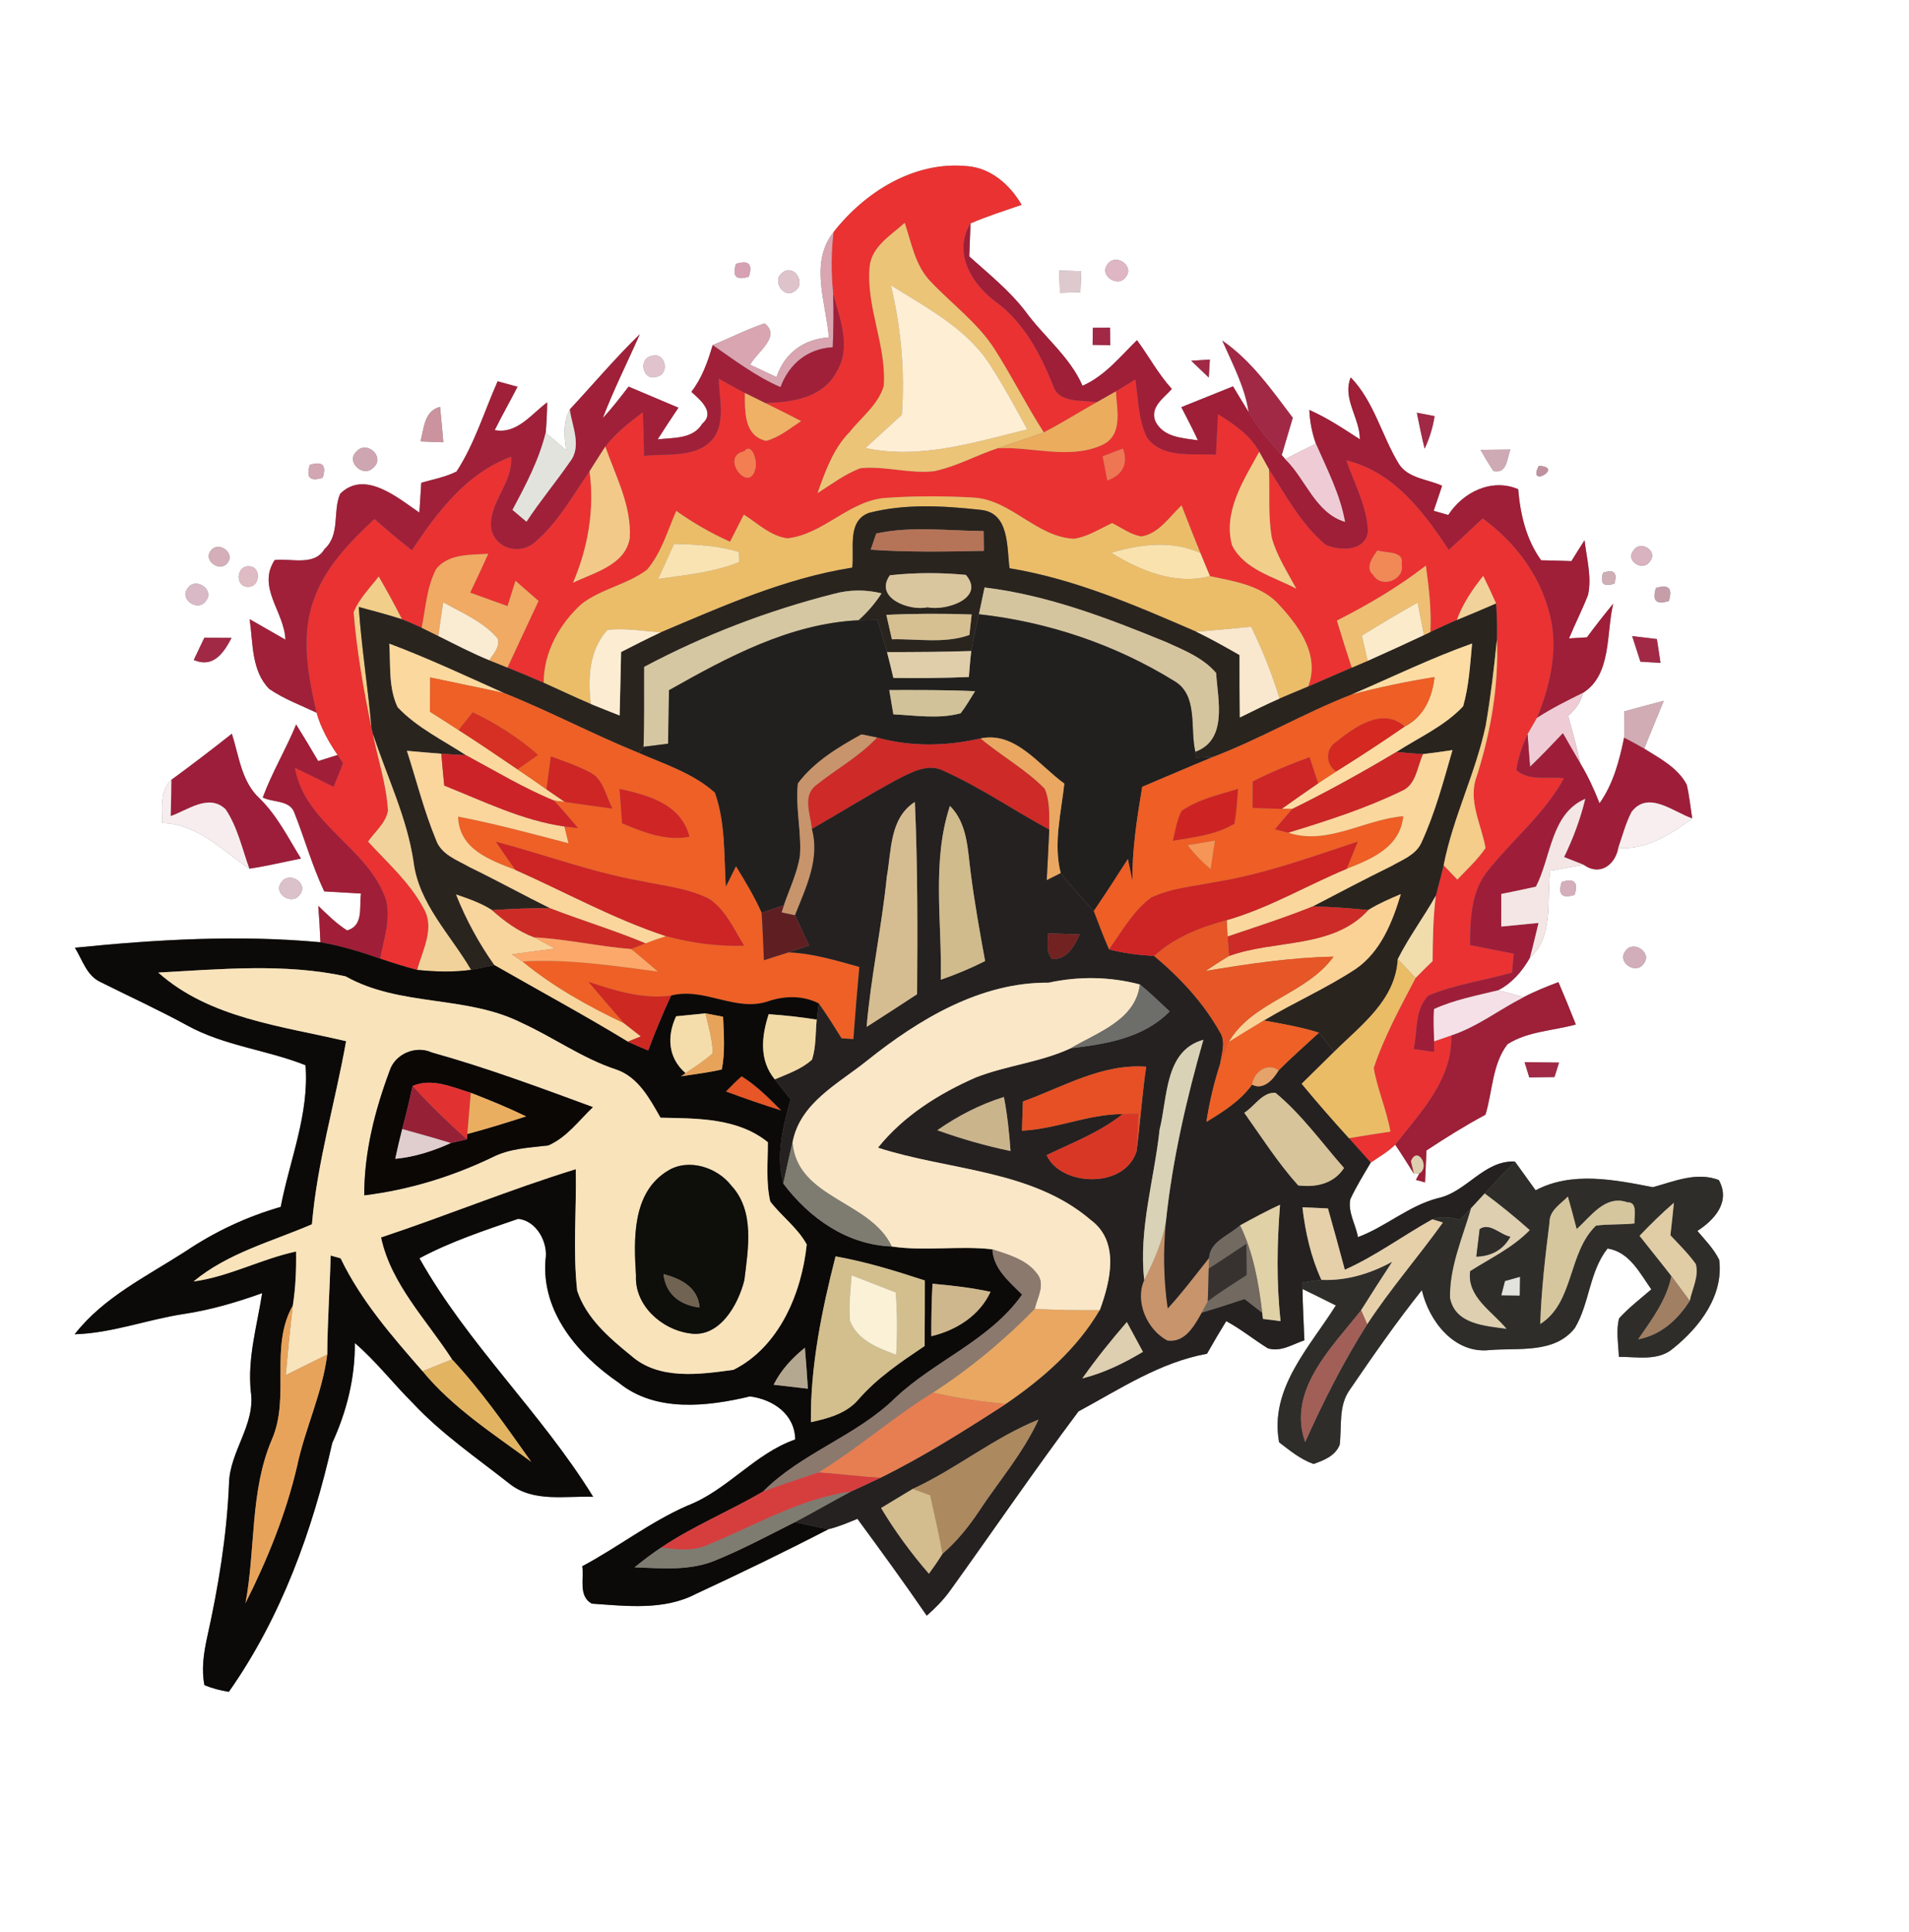 <?xml version="1.0" encoding="UTF-8" ?>
<!DOCTYPE svg PUBLIC "-//W3C//DTD SVG 1.1//EN" "http://www.w3.org/Graphics/SVG/1.1/DTD/svg11.dtd">
<svg width="247pt" height="250pt" viewBox="0 0 247 250" version="1.1" xmlns="http://www.w3.org/2000/svg">
<rect x="0" y="0" width="247" height="250" fill="#808080" stroke="none"/>
<g id="#ffffffff">
<path fill="#ffffff" opacity="1.00" d=" M 0.00 0.00 L 247.00 0.00 L 247.00 250.00 L 0.00 250.00 L 0.00 0.00 M 107.85 30.03 C 104.69 34.03 106.89 39.14 107.24 43.65 C 103.97 43.88 101.51 45.68 100.47 48.79 C 99.33 48.26 98.20 47.73 97.07 47.19 C 97.90 45.55 101.14 43.55 98.92 41.84 C 96.62 42.62 94.45 43.73 92.21 44.65 C 91.58 46.79 90.83 48.92 89.45 50.70 C 90.56 51.69 92.58 53.35 90.88 54.80 C 89.65 56.85 87.14 56.60 85.09 56.85 C 85.96 55.47 86.87 54.11 87.78 52.75 C 85.63 51.85 83.49 50.92 81.33 50.02 C 80.26 51.42 79.19 52.81 77.99 54.10 C 79.40 50.40 81.19 46.86 82.78 43.24 C 79.60 46.34 76.74 49.73 73.72 52.98 C 72.82 54.63 73.01 56.47 73.26 58.26 C 72.38 57.49 71.50 56.73 70.61 55.97 C 70.72 54.67 70.78 53.37 70.80 52.06 C 68.74 53.58 66.90 56.20 64.01 55.65 C 64.95 53.76 65.99 51.92 66.96 50.04 C 66.10 49.80 65.25 49.56 64.39 49.33 C 62.66 53.23 61.41 57.42 59.07 61.01 C 57.63 61.73 56.03 62.02 54.51 62.46 C 54.43 63.75 54.35 65.03 54.26 66.32 C 51.44 64.39 47.19 60.75 44.02 63.88 C 43.01 66.17 44.07 69.14 41.99 71.04 C 40.65 73.29 37.66 72.21 35.54 72.46 C 33.22 76.01 36.80 79.16 36.93 82.76 C 35.39 81.87 33.84 80.99 32.30 80.11 C 32.75 83.15 32.50 86.79 34.84 89.14 C 36.73 90.43 38.90 91.24 40.96 92.21 C 41.51 94.19 42.53 95.99 43.68 97.68 C 43.05 97.88 41.80 98.27 41.17 98.47 C 40.24 96.88 39.30 95.30 38.32 93.74 C 37.00 96.94 35.20 99.93 34.00 103.18 C 35.25 103.83 37.40 103.50 38.04 105.03 C 39.40 108.44 40.38 112.00 41.95 115.33 C 43.54 115.42 45.13 115.51 46.71 115.61 C 46.45 117.34 47.10 119.75 44.91 120.38 C 43.52 119.50 42.35 118.33 41.18 117.20 C 41.30 118.76 41.40 120.34 41.46 121.91 C 30.90 120.93 20.22 121.55 9.69 122.62 C 10.66 124.17 11.20 126.22 12.99 127.05 C 16.74 128.93 20.56 130.67 24.25 132.69 C 29.01 135.31 34.53 135.83 39.53 137.82 C 40.03 144.11 37.49 150.07 36.32 156.15 C 31.93 157.41 27.78 159.36 23.99 161.91 C 18.99 165.13 13.37 167.85 9.66 172.63 C 14.49 172.49 19.06 170.72 23.81 170.00 C 27.27 169.48 30.63 168.49 33.92 167.31 C 33.26 171.53 32.01 175.69 32.45 180.02 C 33.10 184.31 29.71 187.77 29.63 191.97 C 29.35 198.71 28.24 205.40 26.77 211.98 C 26.35 213.96 26.05 216.02 26.45 218.03 C 27.47 218.44 28.52 218.72 29.61 218.89 C 36.36 209.28 40.43 198.08 42.99 186.69 C 44.86 182.61 45.95 178.28 45.91 173.76 C 48.66 176.12 50.87 179.01 53.44 181.56 C 57.16 185.54 61.68 188.62 65.94 191.98 C 69.01 194.41 73.14 193.52 76.75 193.66 C 70.06 182.80 60.54 173.95 54.27 162.80 C 58.32 160.63 62.70 159.19 67.03 157.70 C 69.36 157.89 70.97 160.71 70.58 162.99 C 70.04 169.76 74.80 175.31 80.05 178.89 C 84.80 182.77 91.49 181.99 97.04 180.67 C 100.03 181.06 102.84 182.97 102.89 186.24 C 97.60 188.09 94.13 192.81 88.92 194.81 C 84.11 196.92 79.96 200.18 75.34 202.64 C 75.58 204.26 74.81 206.49 76.56 207.48 C 81.05 207.79 85.90 208.39 90.05 206.22 C 95.82 203.54 101.55 200.77 107.19 197.85 C 108.49 197.54 109.71 197.01 110.94 196.51 C 113.98 200.65 117.01 204.80 119.91 209.04 C 120.99 208.07 122.03 207.05 122.88 205.87 C 128.45 198.13 133.83 190.24 139.54 182.61 C 144.86 179.74 150.11 176.24 156.17 175.15 C 156.97 173.73 157.80 172.32 158.66 170.93 C 160.55 171.95 162.22 173.31 164.03 174.44 C 165.70 174.97 167.25 173.92 168.77 173.41 C 168.69 171.20 168.55 168.99 168.53 166.77 C 169.97 167.47 171.41 168.18 172.84 168.90 C 169.44 174.32 164.22 179.64 165.50 186.61 C 166.89 187.67 168.27 188.82 169.96 189.41 C 171.31 188.93 172.77 188.37 173.34 186.92 C 173.63 184.53 173.15 181.88 174.65 179.80 C 177.64 175.43 180.66 171.07 183.97 166.92 C 184.89 170.93 188.16 175.15 192.68 174.68 C 196.44 174.35 201.11 175.19 203.76 171.83 C 205.68 168.64 205.62 164.54 207.99 161.54 C 210.82 161.95 212.18 164.73 213.66 166.82 C 212.25 168.04 210.75 169.18 209.49 170.57 C 209.07 172.20 209.40 173.89 209.46 175.55 C 211.81 175.53 214.57 176.15 216.52 174.43 C 219.92 171.70 223.04 167.60 222.44 162.99 C 221.74 161.58 220.63 160.44 219.62 159.26 C 221.87 157.80 223.95 155.47 222.39 152.67 C 219.50 151.58 216.64 152.84 213.87 153.60 C 208.89 152.64 203.41 151.51 198.69 154.00 C 197.79 152.76 196.90 151.51 196.01 150.28 C 191.96 150.11 189.78 154.25 186.00 155.03 C 182.24 156.02 179.30 158.72 175.70 160.06 C 175.42 158.42 174.36 156.83 174.72 155.14 C 175.49 153.50 176.44 151.96 177.36 150.41 C 178.44 149.68 179.59 149.02 180.52 148.10 C 181.36 149.33 182.15 150.61 182.95 151.87 L 183.65 151.82 L 183.20 152.65 L 184.38 152.98 C 184.45 151.60 184.51 150.23 184.56 148.85 C 187.05 147.21 189.57 145.63 192.20 144.22 C 193.12 141.20 193.07 137.67 195.05 135.10 C 197.67 133.42 200.95 133.37 203.89 132.55 C 203.17 130.71 202.41 128.88 201.64 127.07 C 200.10 127.65 198.57 128.26 197.11 129.03 C 196.03 128.68 194.93 128.38 193.82 128.13 C 195.62 127.23 196.97 125.64 197.95 123.92 C 201.10 121.08 200.09 116.44 200.57 112.66 C 202.02 112.41 203.47 112.15 204.92 111.89 C 206.96 113.37 208.97 111.94 209.38 109.71 C 213.03 109.98 216.15 107.97 218.95 105.89 C 218.72 104.43 218.58 102.96 218.24 101.52 C 217.08 99.32 214.76 98.13 212.74 96.86 C 213.56 94.79 214.44 92.74 215.27 90.67 C 213.56 91.11 211.87 91.57 210.17 92.04 C 210.16 93.17 210.14 94.31 210.14 95.44 C 209.52 98.42 208.75 101.41 206.96 103.93 C 206.26 102.15 205.47 100.41 204.48 98.78 C 204.02 96.70 203.48 94.65 202.89 92.62 C 203.82 91.82 204.55 90.85 204.84 89.63 C 208.56 87.26 207.80 81.91 208.73 78.11 C 207.56 79.53 206.42 80.98 205.33 82.46 C 204.75 82.50 203.59 82.57 203.01 82.60 C 203.79 80.70 204.74 78.87 205.48 76.94 C 205.97 74.61 205.28 72.22 205.02 69.90 C 204.45 70.79 203.88 71.69 203.32 72.60 C 202.01 72.55 200.70 72.52 199.40 72.49 C 197.46 69.79 196.71 66.56 196.43 63.29 C 193.00 61.84 189.30 63.67 187.39 66.63 C 186.76 66.45 186.13 66.27 185.50 66.09 C 185.86 65.01 186.23 63.93 186.59 62.85 C 184.72 61.99 182.20 61.91 181.00 60.03 C 178.77 56.38 177.81 51.98 174.77 48.83 C 173.65 51.58 175.95 54.07 175.95 56.84 C 173.83 55.47 171.73 54.06 169.41 53.04 C 169.48 54.55 169.76 56.00 170.26 57.41 C 168.92 58.06 167.60 58.72 166.29 59.40 L 165.84 58.88 C 166.32 57.27 166.79 55.66 167.27 54.05 C 164.54 50.45 161.92 46.66 158.15 44.07 C 159.47 47.08 161.06 50.02 161.56 53.32 C 160.88 52.21 160.20 51.10 159.54 49.99 C 157.31 50.87 155.09 51.80 152.85 52.68 C 153.59 54.10 154.32 55.52 155.00 56.97 C 153.00 56.67 150.55 56.60 149.50 54.53 C 148.73 52.69 150.58 51.50 151.62 50.32 C 149.87 48.40 148.64 46.09 147.11 44.01 C 144.92 46.16 142.95 48.64 140.07 49.91 C 138.40 46.12 135.07 43.57 132.68 40.29 C 130.60 37.58 127.93 35.44 125.41 33.18 C 125.46 31.75 125.52 30.33 125.57 28.90 C 127.72 27.98 129.96 27.27 132.18 26.50 C 130.68 23.90 128.16 21.68 125.04 21.49 C 118.26 20.85 111.90 24.85 107.85 30.03 M 95.23 34.14 C 94.71 35.76 95.26 36.32 96.89 35.79 C 97.41 34.17 96.86 33.62 95.23 34.14 M 143.31 34.19 C 142.14 35.65 144.68 37.31 145.67 35.82 C 146.83 34.36 144.30 32.71 143.31 34.19 M 101.26 35.26 C 99.78 36.25 101.41 38.80 102.88 37.63 C 104.35 36.64 102.72 34.08 101.26 35.26 M 137.04 35.01 C 137.07 35.73 137.12 37.16 137.15 37.88 C 137.81 37.86 139.13 37.82 139.79 37.80 C 139.82 37.12 139.88 35.76 139.91 35.09 C 139.19 35.07 137.76 35.03 137.04 35.01 M 141.40 42.41 C 141.39 42.96 141.38 44.07 141.37 44.62 C 141.94 44.63 143.08 44.66 143.65 44.67 C 143.65 44.10 143.63 42.96 143.62 42.39 C 143.07 42.39 141.96 42.40 141.40 42.41 M 84.30 46.06 C 82.52 46.41 83.16 49.34 84.94 48.75 C 86.75 48.41 86.09 45.45 84.30 46.06 M 154.13 46.67 C 154.89 47.39 155.65 48.12 156.40 48.85 C 156.44 48.27 156.51 47.11 156.54 46.52 C 155.94 46.56 154.74 46.64 154.13 46.67 M 54.41 57.11 C 55.14 57.14 56.62 57.19 57.36 57.22 C 57.23 55.69 57.09 54.16 56.94 52.64 C 54.87 53.18 54.87 55.41 54.41 57.11 M 183.32 53.40 C 183.63 54.95 183.95 56.51 184.33 58.05 C 184.96 56.71 185.39 55.30 185.62 53.84 C 185.05 53.73 183.90 53.51 183.32 53.40 M 46.17 58.38 C 44.63 59.72 47.04 61.92 48.34 60.47 C 49.86 59.13 47.48 56.94 46.17 58.38 M 191.56 58.20 C 192.08 59.13 192.64 60.05 193.23 60.95 C 195.05 61.30 194.94 59.35 195.43 58.16 C 194.46 58.17 192.53 58.19 191.56 58.20 M 40.09 60.15 C 39.57 61.78 40.12 62.33 41.75 61.81 C 42.27 60.18 41.72 59.63 40.09 60.15 M 199.10 60.28 C 197.55 63.26 202.46 60.41 199.10 60.28 M 27.28 71.24 C 26.23 72.54 28.49 74.11 29.44 72.82 C 30.49 71.51 28.23 69.94 27.28 71.24 M 211.34 71.24 C 210.25 72.61 212.64 74.03 213.49 72.61 C 214.58 71.24 212.19 69.82 211.34 71.24 M 32.17 73.27 C 30.55 73.21 30.41 75.96 32.09 75.92 C 33.71 75.99 33.84 73.23 32.17 73.27 M 207.42 74.10 C 206.99 75.51 207.48 75.98 208.88 75.51 C 209.30 74.09 208.82 73.62 207.42 74.10 M 24.29 76.10 C 23.12 77.55 25.65 79.23 26.64 77.74 C 27.81 76.28 25.29 74.60 24.29 76.10 M 214.26 76.08 C 213.74 77.71 214.29 78.27 215.92 77.76 C 216.44 76.12 215.89 75.56 214.26 76.08 M 26.44 82.51 C 25.98 83.47 25.53 84.43 25.07 85.39 C 27.57 86.46 28.92 84.53 29.96 82.53 C 28.79 82.52 27.61 82.52 26.44 82.51 M 211.18 82.30 C 211.53 83.40 211.89 84.51 212.25 85.61 C 212.90 85.64 214.20 85.72 214.85 85.76 C 214.69 84.73 214.54 83.71 214.38 82.68 C 213.31 82.56 212.25 82.43 211.18 82.30 M 22.17 100.90 C 20.62 102.38 20.99 104.57 21.00 106.49 C 25.52 106.57 28.75 110.03 32.26 112.39 C 34.51 112.06 36.71 111.52 38.94 111.08 C 37.30 108.42 35.88 105.56 33.63 103.34 C 31.24 101.18 30.93 97.83 30.00 94.93 C 27.43 96.97 24.81 98.96 22.17 100.90 M 36.41 114.14 C 35.25 115.60 37.81 117.22 38.79 115.75 C 39.98 114.27 37.40 112.66 36.41 114.14 M 202.07 114.11 C 201.54 115.73 202.10 116.29 203.73 115.78 C 204.25 114.15 203.70 113.59 202.07 114.11 M 210.31 123.05 C 209.15 124.50 211.67 126.17 212.67 124.69 C 213.83 123.23 211.30 121.56 210.31 123.05 M 197.26 137.42 C 197.42 137.91 197.72 138.91 197.87 139.40 C 198.96 139.39 200.04 139.37 201.13 139.35 C 201.28 138.89 201.57 137.95 201.72 137.48 C 200.23 137.46 198.75 137.44 197.26 137.42 Z" />
</g>
<g id="#ea3232ff">
<path fill="#ea3232" opacity="1.00" d=" M 107.85 30.03 C 111.90 24.85 118.26 20.85 125.04 21.49 C 128.16 21.68 130.68 23.90 132.18 26.50 C 129.96 27.27 127.72 27.98 125.57 28.90 C 123.25 32.70 125.73 36.77 128.88 39.08 C 132.51 41.76 134.58 45.75 136.24 49.82 C 136.94 52.23 139.96 51.70 141.90 52.05 C 139.60 53.33 137.39 54.75 135.05 55.94 C 132.81 52.45 130.95 48.73 128.72 45.23 C 126.55 41.81 123.24 39.41 120.49 36.51 C 118.43 34.46 117.94 31.47 117.06 28.83 C 115.31 30.43 112.85 31.83 112.53 34.41 C 112.01 39.68 114.73 44.67 114.35 49.94 C 113.63 52.38 111.44 53.99 109.91 55.92 C 107.79 58.09 106.78 61.00 105.78 63.79 C 107.60 62.66 109.33 61.30 111.37 60.57 C 114.54 60.26 117.69 61.33 120.87 60.96 C 123.72 60.37 126.30 58.91 129.06 58.00 C 133.51 57.74 138.28 59.49 142.51 57.61 C 145.36 56.38 144.51 53.07 144.38 50.64 C 145.22 50.14 146.07 49.62 146.91 49.10 C 147.26 51.62 147.28 54.28 148.40 56.61 C 150.45 59.39 154.32 58.63 157.33 58.84 C 157.41 57.09 157.50 55.34 157.60 53.60 C 159.66 54.87 161.74 56.27 162.93 58.45 C 160.93 62.11 158.24 66.16 159.40 70.52 C 160.97 73.70 164.80 74.61 167.72 76.16 C 166.58 74.02 165.21 71.95 164.56 69.60 C 164.04 66.67 164.32 63.68 164.19 60.72 C 166.40 64.12 168.37 67.86 171.54 70.49 C 173.40 71.28 176.67 71.38 176.99 68.76 C 176.88 65.51 175.23 62.58 174.20 59.56 C 180.32 61.04 184.17 66.17 187.45 71.14 C 188.92 69.80 190.39 68.44 191.84 67.07 C 195.79 69.96 198.95 73.97 200.30 78.72 C 201.80 83.42 200.68 88.46 198.86 92.89 C 198.56 93.42 197.95 94.46 197.65 94.99 C 196.97 96.46 196.41 98.01 196.20 99.64 C 197.88 101.12 200.31 100.44 202.35 100.70 C 199.86 105.27 195.78 108.55 192.58 112.56 C 190.31 115.27 190.23 118.92 190.20 122.28 C 192.09 122.65 193.97 123.02 195.86 123.39 C 195.81 124.00 195.70 125.22 195.64 125.82 C 192.05 126.87 188.28 127.35 184.82 128.80 C 183.02 130.56 183.42 133.44 182.91 135.73 C 183.57 135.82 184.88 136.01 185.54 136.10 C 185.55 135.76 185.55 135.07 185.56 134.73 C 186.11 134.54 187.23 134.15 187.78 133.96 C 187.96 139.68 183.81 143.92 180.52 148.10 C 179.59 149.02 178.44 149.68 177.36 150.41 C 176.42 149.36 175.48 148.31 174.54 147.26 C 176.32 146.95 178.11 146.67 179.90 146.41 C 179.42 143.61 178.22 140.98 177.74 138.18 C 179.09 134.12 181.18 130.32 183.16 126.53 C 183.88 125.79 184.61 125.06 185.36 124.35 C 185.39 121.52 185.42 118.69 185.78 115.88 C 186.13 114.57 186.47 113.26 186.79 111.95 C 187.23 112.41 188.12 113.34 188.56 113.80 C 189.82 112.48 191.17 111.23 192.21 109.72 C 191.67 106.63 189.87 103.55 191.09 100.38 C 192.89 94.68 193.93 88.75 193.68 82.75 C 193.71 81.19 193.70 79.63 193.57 78.07 C 193.04 76.87 192.49 75.69 191.91 74.51 C 190.52 76.25 189.26 78.11 188.50 80.21 C 187.35 80.71 186.21 81.23 185.07 81.77 C 185.22 78.89 184.88 76.02 184.49 73.18 C 180.92 75.95 177.01 78.25 172.98 80.29 C 173.59 82.33 174.24 84.36 174.90 86.38 C 173.02 87.19 171.14 88.01 169.27 88.82 C 170.85 84.57 167.89 80.77 165.12 77.85 C 162.82 75.66 159.53 75.18 156.55 74.54 C 156.24 73.79 155.62 72.29 155.31 71.54 C 154.48 69.50 153.67 67.45 152.88 65.39 C 151.31 66.86 149.97 69.02 147.70 69.41 C 146.30 69.19 145.14 68.30 143.90 67.68 C 142.29 68.42 140.75 69.45 138.96 69.71 C 134.09 69.48 130.84 64.67 125.98 64.38 C 122.24 64.16 118.48 64.15 114.74 64.41 C 109.93 64.67 106.63 69.12 101.90 69.65 C 99.72 69.39 98.04 67.71 96.24 66.58 C 95.65 67.75 95.05 68.92 94.46 70.09 C 92.01 68.99 89.68 67.66 87.50 66.10 C 86.37 68.69 85.58 71.52 83.73 73.70 C 81.16 75.65 77.79 76.17 75.24 78.15 C 72.37 80.77 70.35 84.39 70.35 88.34 C 68.80 87.66 67.23 87.01 65.66 86.37 C 67.00 83.50 68.32 80.62 69.68 77.75 C 68.69 76.89 67.69 76.02 66.70 75.15 C 66.44 75.97 65.92 77.60 65.67 78.42 C 64.05 77.84 62.44 77.26 60.83 76.68 C 61.63 75.01 62.41 73.34 63.17 71.65 C 60.87 71.81 58.05 71.61 56.44 73.61 C 55.21 75.95 55.08 78.67 54.56 81.22 C 53.72 80.83 52.87 80.46 52.01 80.12 C 51.06 78.25 50.05 76.41 49.00 74.59 C 47.87 76.08 46.47 77.45 45.76 79.21 C 46.16 84.22 47.04 89.20 48.06 94.12 L 48.25 94.96 C 48.90 98.27 50.02 101.52 50.20 104.91 C 49.91 106.51 48.51 107.59 47.63 108.89 C 50.15 111.63 53.01 114.16 54.79 117.48 C 56.33 120.05 54.67 122.93 53.98 125.49 C 52.36 125.07 50.77 124.56 49.19 124.03 C 49.64 121.50 50.65 118.85 49.90 116.28 C 47.52 109.58 39.46 106.63 38.16 99.35 C 39.84 100.15 41.50 100.97 43.16 101.80 C 43.58 100.78 44.01 99.77 44.38 98.73 C 44.20 98.47 43.85 97.95 43.68 97.68 C 42.53 95.99 41.51 94.19 40.96 92.21 C 39.88 87.45 38.86 82.31 40.61 77.58 C 42.07 73.37 45.27 70.14 48.44 67.15 C 50.03 68.53 51.64 69.89 53.29 71.20 C 56.56 66.27 60.35 61.21 66.12 59.10 C 66.45 62.45 63.15 65.09 63.56 68.40 C 64.07 70.99 67.21 71.84 69.15 70.20 C 72.15 67.68 74.07 64.16 76.28 60.98 C 76.95 65.91 76.08 70.84 74.15 75.39 C 76.88 74.06 80.87 73.14 81.48 69.64 C 81.74 65.46 79.66 61.62 78.32 57.78 C 79.67 56.03 81.43 54.66 83.18 53.34 C 83.24 55.22 83.29 57.11 83.33 58.99 C 86.42 58.64 90.44 59.38 92.50 56.45 C 93.82 54.21 93.05 51.47 93.01 49.01 C 94.13 49.63 95.25 50.25 96.38 50.85 C 96.38 53.19 96.23 56.37 99.13 57.04 C 100.83 56.58 102.20 55.43 103.65 54.48 C 102.11 53.68 100.56 52.90 99.00 52.14 C 102.37 52.07 106.41 51.51 108.18 48.21 C 110.23 45.03 108.68 41.28 107.80 37.99 C 107.53 35.35 107.53 32.67 107.85 30.03 M 96.29 58.39 C 93.06 59.06 96.93 63.97 97.72 60.68 C 98.06 59.92 97.35 57.10 96.29 58.39 M 142.67 59.04 C 142.82 59.82 143.13 61.38 143.28 62.16 C 145.23 61.45 146.01 60.02 145.29 58.04 C 144.64 58.29 143.33 58.79 142.67 59.04 M 178.24 71.21 C 177.61 72.01 176.59 73.50 177.67 74.37 C 178.70 76.21 181.84 75.01 181.34 72.97 C 181.74 71.23 179.27 71.60 178.24 71.21 Z" />
</g>
<g id="#ecc477ff">
<path fill="#ecc477" opacity="1.00" d=" M 112.53 34.41 C 112.85 31.83 115.31 30.43 117.06 28.83 C 117.94 31.47 118.43 34.46 120.49 36.51 C 123.24 39.41 126.55 41.81 128.72 45.23 C 130.95 48.73 132.81 52.45 135.05 55.94 C 133.07 56.69 131.05 57.30 129.06 58.00 C 126.30 58.91 123.72 60.37 120.87 60.96 C 117.69 61.33 114.54 60.26 111.37 60.57 C 109.33 61.30 107.60 62.66 105.78 63.79 C 106.78 61.00 107.79 58.09 109.91 55.92 C 111.44 53.99 113.63 52.38 114.35 49.94 C 114.73 44.67 112.01 39.68 112.53 34.41 M 115.26 36.90 C 116.59 42.39 117.09 48.02 116.69 53.66 C 115.12 55.10 113.54 56.53 111.99 57.97 C 119.11 59.47 126.06 57.22 132.91 55.56 C 131.45 52.88 130.01 50.19 128.36 47.62 C 125.37 42.64 120.01 39.90 115.26 36.90 Z" />
</g>
<g id="#9f1e38ff">
<path fill="#9f1e38" opacity="1.00" d=" M 128.88 39.08 C 125.73 36.77 123.25 32.70 125.57 28.90 C 125.52 30.33 125.46 31.75 125.41 33.18 C 127.93 35.44 130.60 37.58 132.68 40.29 C 135.07 43.57 138.40 46.12 140.07 49.91 C 142.95 48.64 144.92 46.16 147.11 44.01 C 148.64 46.09 149.87 48.40 151.62 50.32 C 150.58 51.50 148.73 52.69 149.50 54.53 C 150.55 56.60 153.00 56.67 155.00 56.97 C 154.32 55.52 153.59 54.10 152.85 52.68 C 155.09 51.80 157.31 50.87 159.54 49.99 C 160.20 51.10 160.88 52.21 161.56 53.32 C 162.71 55.37 164.28 57.14 165.84 58.88 L 166.29 59.40 C 168.98 62.01 170.17 66.35 174.03 67.52 C 173.39 63.94 171.70 60.71 170.26 57.41 C 169.76 56.00 169.48 54.55 169.41 53.04 C 171.73 54.06 173.83 55.47 175.95 56.84 C 175.95 54.07 173.65 51.58 174.77 48.83 C 177.81 51.98 178.77 56.38 181.00 60.03 C 182.20 61.91 184.72 61.99 186.59 62.85 C 186.23 63.93 185.86 65.01 185.50 66.09 C 186.13 66.27 186.76 66.45 187.39 66.63 C 189.30 63.67 193.00 61.84 196.43 63.29 C 196.71 66.56 197.46 69.79 199.40 72.49 C 200.70 72.52 202.01 72.55 203.32 72.60 C 203.88 71.69 204.45 70.79 205.02 69.90 C 205.28 72.22 205.97 74.61 205.48 76.94 C 204.74 78.87 203.79 80.70 203.01 82.60 C 203.59 82.57 204.75 82.50 205.33 82.46 C 206.42 80.98 207.56 79.53 208.73 78.11 C 207.80 81.91 208.56 87.26 204.84 89.63 C 202.80 90.64 200.76 91.65 198.86 92.89 C 200.68 88.46 201.80 83.42 200.30 78.72 C 198.95 73.97 195.79 69.96 191.84 67.07 C 190.39 68.44 188.92 69.80 187.45 71.14 C 184.17 66.17 180.32 61.04 174.20 59.56 C 175.23 62.58 176.88 65.51 176.99 68.76 C 176.67 71.38 173.40 71.28 171.54 70.49 C 168.37 67.86 166.40 64.12 164.19 60.72 C 163.87 60.16 163.24 59.02 162.93 58.45 C 161.74 56.27 159.66 54.87 157.60 53.60 C 157.50 55.34 157.41 57.09 157.33 58.84 C 154.32 58.63 150.45 59.39 148.40 56.61 C 147.28 54.28 147.26 51.62 146.91 49.10 C 146.07 49.62 145.22 50.14 144.38 50.64 C 143.76 51.00 142.52 51.70 141.90 52.05 C 139.96 51.70 136.94 52.23 136.24 49.82 C 134.58 45.75 132.51 41.76 128.88 39.08 Z" />
</g>
<g id="#d8a5b1ff">
<path fill="#d8a5b1" opacity="1.00" d=" M 107.24 43.65 C 106.89 39.14 104.69 34.03 107.85 30.03 C 107.53 32.67 107.53 35.35 107.80 37.99 C 107.88 40.30 107.84 42.62 107.75 44.93 C 104.51 45.10 102.11 47.07 100.99 50.09 C 97.81 48.72 95.05 46.61 92.21 44.65 C 94.45 43.73 96.62 42.62 98.92 41.84 C 101.14 43.55 97.90 45.55 97.07 47.19 C 98.20 47.73 99.33 48.26 100.47 48.79 C 101.51 45.68 103.97 43.88 107.24 43.65 Z" />
</g>
<g id="#d6a2b3ff">
<path fill="#d6a2b3" opacity="1.00" d=" M 95.23 34.14 C 96.86 33.62 97.41 34.17 96.89 35.79 C 95.26 36.32 94.71 35.76 95.23 34.14 Z" />
</g>
<g id="#dfb6c3ff">
<path fill="#dfb6c3" opacity="1.00" d=" M 143.31 34.19 C 144.30 32.71 146.83 34.36 145.67 35.82 C 144.68 37.31 142.14 35.65 143.31 34.19 Z" />
</g>
<g id="#dfc3cbff">
<path fill="#dfc3cb" opacity="1.00" d=" M 101.26 35.26 C 102.72 34.08 104.35 36.64 102.88 37.63 C 101.41 38.80 99.78 36.25 101.26 35.26 Z" />
</g>
<g id="#decaceff">
<path fill="#decace" opacity="1.00" d=" M 137.04 35.01 C 137.76 35.03 139.19 35.07 139.91 35.09 C 139.88 35.76 139.82 37.12 139.79 37.80 C 139.13 37.82 137.81 37.86 137.15 37.88 C 137.12 37.16 137.07 35.73 137.04 35.01 Z" />
</g>
<g id="#feeed4ff">
<path fill="#feeed4" opacity="1.00" d=" M 115.26 36.90 C 120.01 39.90 125.37 42.64 128.36 47.62 C 130.01 50.19 131.45 52.88 132.91 55.56 C 126.06 57.22 119.11 59.47 111.99 57.97 C 113.54 56.53 115.12 55.10 116.69 53.66 C 117.09 48.02 116.59 42.39 115.26 36.90 Z" />
</g>
<g id="#a02039ff">
<path fill="#a02039" opacity="1.00" d=" M 107.80 37.99 C 108.68 41.28 110.23 45.03 108.18 48.21 C 106.41 51.51 102.37 52.07 99.00 52.14 C 98.35 51.82 97.04 51.18 96.38 50.85 C 95.25 50.25 94.13 49.63 93.01 49.01 C 93.05 51.47 93.82 54.21 92.50 56.45 C 90.44 59.38 86.42 58.64 83.33 58.99 C 83.29 57.11 83.24 55.22 83.18 53.34 C 81.43 54.66 79.67 56.03 78.32 57.78 C 77.62 58.84 76.96 59.91 76.28 60.98 C 74.07 64.16 72.15 67.68 69.15 70.20 C 67.21 71.84 64.07 70.99 63.56 68.40 C 63.15 65.09 66.45 62.45 66.12 59.10 C 60.35 61.21 56.56 66.27 53.29 71.20 C 51.64 69.89 50.03 68.53 48.44 67.15 C 45.27 70.14 42.07 73.37 40.61 77.58 C 38.86 82.31 39.88 87.45 40.96 92.21 C 38.90 91.24 36.73 90.43 34.84 89.14 C 32.50 86.79 32.75 83.15 32.30 80.11 C 33.84 80.99 35.39 81.87 36.93 82.76 C 36.80 79.16 33.22 76.01 35.54 72.46 C 37.66 72.21 40.65 73.29 41.99 71.04 C 44.07 69.14 43.01 66.17 44.02 63.88 C 47.19 60.75 51.44 64.39 54.26 66.32 C 54.35 65.03 54.43 63.75 54.51 62.46 C 56.03 62.02 57.63 61.73 59.07 61.01 C 61.41 57.42 62.66 53.23 64.39 49.33 C 65.25 49.56 66.10 49.80 66.96 50.04 C 65.99 51.92 64.95 53.76 64.01 55.65 C 66.90 56.20 68.74 53.58 70.80 52.06 C 70.78 53.37 70.72 54.67 70.61 55.97 C 69.74 59.52 68.02 62.77 66.31 65.97 C 66.76 66.35 67.67 67.12 68.12 67.50 C 69.87 64.83 71.92 62.38 73.73 59.76 C 75.32 57.76 74.02 55.18 73.72 52.98 C 76.74 49.73 79.60 46.34 82.78 43.24 C 81.19 46.86 79.40 50.40 77.99 54.10 C 79.19 52.81 80.26 51.42 81.33 50.02 C 83.49 50.92 85.63 51.85 87.78 52.75 C 86.87 54.11 85.96 55.47 85.09 56.85 C 87.14 56.60 89.65 56.85 90.88 54.80 C 92.58 53.35 90.56 51.69 89.45 50.70 C 90.83 48.92 91.58 46.79 92.21 44.65 C 95.05 46.61 97.81 48.72 100.99 50.09 C 102.11 47.07 104.51 45.10 107.75 44.93 C 107.84 42.62 107.88 40.30 107.80 37.99 Z" />
</g>
<g id="#a12945ff">
<path fill="#a12945" opacity="1.00" d=" M 141.40 42.41 C 141.96 42.40 143.07 42.39 143.62 42.39 C 143.63 42.96 143.65 44.10 143.65 44.67 C 143.08 44.66 141.94 44.63 141.37 44.62 C 141.38 44.07 141.39 42.96 141.40 42.41 Z" />
<path fill="#a12945" opacity="1.00" d=" M 158.15 44.07 C 161.92 46.66 164.54 50.45 167.27 54.05 C 166.79 55.66 166.32 57.27 165.84 58.88 C 164.28 57.14 162.71 55.37 161.56 53.32 C 161.06 50.02 159.47 47.08 158.15 44.07 Z" />
<path fill="#a12945" opacity="1.00" d=" M 154.13 46.67 C 154.74 46.64 155.94 46.56 156.54 46.52 C 156.51 47.11 156.44 48.27 156.40 48.85 C 155.65 48.12 154.89 47.39 154.13 46.67 Z" />
<path fill="#a12945" opacity="1.00" d=" M 183.32 53.40 C 183.90 53.51 185.05 53.73 185.62 53.84 C 185.39 55.30 184.96 56.71 184.33 58.05 C 183.95 56.51 183.63 54.95 183.32 53.40 Z" />
<path fill="#a12945" opacity="1.00" d=" M 26.44 82.51 C 27.61 82.52 28.79 82.52 29.96 82.53 C 28.92 84.53 27.57 86.46 25.07 85.39 C 25.53 84.43 25.98 83.47 26.44 82.51 Z" />
<path fill="#a12945" opacity="1.00" d=" M 211.18 82.30 C 212.25 82.43 213.31 82.56 214.38 82.68 C 214.54 83.71 214.69 84.73 214.85 85.76 C 214.20 85.72 212.90 85.64 212.25 85.61 C 211.89 84.51 211.53 83.40 211.18 82.30 Z" />
<path fill="#a12945" opacity="1.00" d=" M 197.26 137.42 C 198.75 137.44 200.23 137.46 201.72 137.48 C 201.57 137.95 201.28 138.89 201.13 139.35 C 200.04 139.37 198.96 139.39 197.87 139.40 C 197.72 138.91 197.42 137.91 197.26 137.42 Z" />
</g>
<g id="#e1c3cdff">
<path fill="#e1c3cd" opacity="1.00" d=" M 84.30 46.06 C 86.09 45.45 86.75 48.41 84.94 48.75 C 83.16 49.34 82.52 46.41 84.30 46.06 Z" />
</g>
<g id="#efb165ff">
<path fill="#efb165" opacity="1.00" d=" M 99.13 57.04 C 96.23 56.37 96.38 53.19 96.38 50.85 C 97.04 51.18 98.35 51.82 99.00 52.14 C 100.56 52.90 102.11 53.68 103.65 54.48 C 102.20 55.43 100.83 56.58 99.13 57.04 Z" />
</g>
<g id="#ebac5eff">
<path fill="#ebac5e" opacity="1.00" d=" M 141.90 52.05 C 142.52 51.70 143.76 51.00 144.38 50.64 C 144.51 53.07 145.36 56.38 142.51 57.61 C 138.28 59.49 133.51 57.74 129.06 58.00 C 131.05 57.30 133.07 56.69 135.05 55.94 C 137.39 54.75 139.60 53.33 141.90 52.05 Z" />
</g>
<g id="#ca939eff">
<path fill="#ca939e" opacity="1.00" d=" M 54.41 57.11 C 54.87 55.41 54.87 53.18 56.94 52.64 C 57.09 54.16 57.23 55.69 57.36 57.22 C 56.62 57.19 55.14 57.14 54.41 57.11 Z" />
</g>
<g id="#e3e3deff">
<path fill="#e3e3de" opacity="1.00" d=" M 73.26 58.26 C 73.01 56.47 72.82 54.63 73.72 52.98 C 74.02 55.18 75.32 57.76 73.73 59.76 C 71.92 62.38 69.87 64.83 68.12 67.50 C 67.67 67.12 66.76 66.35 66.31 65.97 C 68.02 62.77 69.74 59.52 70.61 55.97 C 71.50 56.73 72.38 57.49 73.26 58.26 Z" />
<path fill="#e3e3de" opacity="1.00" d=" M 194.72 165.74 C 195.21 165.60 196.19 165.33 196.68 165.19 C 196.67 165.80 196.65 167.03 196.64 167.64 C 196.04 167.63 194.84 167.62 194.24 167.61 C 194.36 167.14 194.60 166.21 194.72 165.74 Z" />
</g>
<g id="#cea6b2ff">
<path fill="#cea6b2" opacity="1.00" d=" M 46.17 58.38 C 47.48 56.94 49.86 59.13 48.34 60.47 C 47.04 61.92 44.63 59.72 46.17 58.38 Z" />
</g>
<g id="#f2c988ff">
<path fill="#f2c988" opacity="1.00" d=" M 78.32 57.78 C 79.66 61.62 81.74 65.46 81.48 69.64 C 80.87 73.14 76.88 74.06 74.15 75.39 C 76.08 70.84 76.95 65.91 76.28 60.98 C 76.96 59.91 77.62 58.84 78.32 57.78 Z" />
</g>
<g id="#f37e51ff">
<path fill="#f37e51" opacity="1.00" d=" M 96.29 58.39 C 97.35 57.10 98.06 59.92 97.72 60.68 C 96.93 63.97 93.06 59.06 96.29 58.39 Z" />
</g>
<g id="#ef7653ff">
<path fill="#ef7653" opacity="1.00" d=" M 142.67 59.04 C 143.33 58.79 144.64 58.29 145.29 58.04 C 146.01 60.02 145.23 61.45 143.28 62.16 C 143.13 61.38 142.82 59.82 142.67 59.04 Z" />
</g>
<g id="#efccd5ff">
<path fill="#efccd5" opacity="1.00" d=" M 166.29 59.40 C 167.60 58.72 168.92 58.06 170.26 57.41 C 171.70 60.71 173.39 63.94 174.03 67.52 C 170.17 66.35 168.98 62.01 166.29 59.40 Z" />
<path fill="#efccd5" opacity="1.00" d=" M 198.86 92.89 C 200.76 91.65 202.80 90.64 204.84 89.63 C 204.55 90.85 203.82 91.82 202.89 92.62 C 203.48 94.65 204.02 96.70 204.48 98.78 C 203.71 97.48 202.97 96.17 202.22 94.87 C 200.83 96.34 199.43 97.80 197.97 99.21 C 197.85 97.80 197.75 96.39 197.65 94.99 C 197.95 94.46 198.56 93.42 198.86 92.89 Z" />
</g>
<g id="#ceaab4ff">
<path fill="#ceaab4" opacity="1.00" d=" M 191.56 58.20 C 192.53 58.19 194.46 58.17 195.43 58.16 C 194.94 59.35 195.05 61.30 193.23 60.95 C 192.64 60.05 192.08 59.13 191.56 58.20 Z" />
</g>
<g id="#f1ce89ff">
<path fill="#f1ce89" opacity="1.00" d=" M 159.40 70.52 C 158.24 66.16 160.93 62.11 162.93 58.45 C 163.24 59.02 163.87 60.16 164.19 60.72 C 164.32 63.68 164.04 66.67 164.56 69.60 C 165.21 71.95 166.58 74.02 167.72 76.16 C 164.80 74.61 160.97 73.70 159.40 70.52 Z" />
<path fill="#f1ce89" opacity="1.00" d=" M 45.76 79.21 C 46.47 77.45 47.87 76.08 49.00 74.59 C 50.05 76.41 51.06 78.25 52.01 80.12 C 50.16 79.53 48.29 79.03 46.42 78.53 C 46.77 83.75 47.61 88.91 48.06 94.12 C 47.04 89.20 46.16 84.22 45.76 79.21 Z" />
</g>
<g id="#d3a6b3ff">
<path fill="#d3a6b3" opacity="1.00" d=" M 40.09 60.15 C 41.72 59.63 42.27 60.18 41.75 61.81 C 40.12 62.33 39.57 61.78 40.09 60.15 Z" />
</g>
<g id="#c0919fff">
<path fill="#c0919f" opacity="1.00" d=" M 199.10 60.28 C 202.46 60.41 197.55 63.26 199.10 60.28 Z" />
</g>
<g id="#ebbd69ff">
<path fill="#ebbd69" opacity="1.00" d=" M 101.90 69.65 C 106.63 69.12 109.93 64.67 114.74 64.41 C 118.48 64.15 122.24 64.16 125.98 64.38 C 130.84 64.67 134.09 69.48 138.96 69.71 C 140.75 69.45 142.29 68.42 143.90 67.68 C 145.14 68.30 146.30 69.19 147.70 69.41 C 149.97 69.02 151.31 66.86 152.88 65.39 C 153.67 67.45 154.48 69.50 155.31 71.54 C 151.60 69.89 147.54 70.40 143.77 71.52 C 147.56 73.85 152.04 75.71 156.55 74.54 C 159.53 75.18 162.82 75.66 165.12 77.85 C 167.89 80.77 170.85 84.57 169.27 88.82 C 168.03 89.34 166.79 89.85 165.56 90.38 C 164.58 87.19 163.35 84.09 161.88 81.09 C 159.51 81.31 157.14 81.57 154.76 81.72 C 146.95 78.34 139.08 74.91 130.62 73.52 C 130.26 70.75 130.62 66.30 126.84 65.96 C 122.08 65.44 117.09 65.14 112.42 66.36 C 109.55 67.42 110.57 71.06 110.27 73.44 C 101.57 74.81 93.53 78.42 85.48 81.82 C 83.20 81.64 80.90 81.25 78.60 81.50 C 76.21 84.11 76.06 87.76 76.44 91.08 C 74.39 90.21 72.38 89.25 70.35 88.34 C 70.35 84.39 72.37 80.77 75.24 78.15 C 77.79 76.17 81.16 75.65 83.73 73.70 C 85.58 71.52 86.37 68.69 87.50 66.10 C 89.68 67.66 92.01 68.99 94.46 70.09 C 95.05 68.92 95.65 67.75 96.24 66.58 C 98.04 67.71 99.72 69.39 101.90 69.65 M 87.22 70.37 C 86.53 71.88 85.84 73.39 85.16 74.90 C 88.68 74.39 92.30 74.07 95.63 72.72 C 95.62 72.40 95.62 71.75 95.61 71.42 C 92.90 70.58 90.04 70.45 87.22 70.37 Z" />
</g>
<g id="#2a241fff">
<path fill="#2a241f" opacity="1.00" d=" M 112.42 66.36 C 117.09 65.14 122.08 65.44 126.84 65.96 C 130.62 66.30 130.26 70.75 130.62 73.52 C 139.08 74.91 146.95 78.34 154.76 81.72 C 156.68 82.65 158.53 83.69 160.38 84.75 C 160.37 87.45 160.39 90.14 160.42 92.83 C 162.12 91.99 163.82 91.14 165.56 90.38 C 166.79 89.85 168.03 89.34 169.27 88.82 C 171.14 88.01 173.02 87.19 174.90 86.38 C 175.41 86.16 176.44 85.72 176.96 85.50 C 179.40 84.42 181.82 83.30 184.24 82.17 L 185.07 81.77 C 186.21 81.23 187.35 80.71 188.50 80.21 C 190.19 79.51 191.89 78.81 193.57 78.07 C 193.70 79.63 193.71 81.19 193.68 82.75 C 193.31 86.48 192.87 90.20 192.23 93.89 C 190.92 100.06 188.00 105.75 186.79 111.95 C 186.47 113.26 186.13 114.57 185.78 115.88 C 184.21 118.67 182.29 121.24 180.85 124.10 C 180.57 129.42 176.06 132.67 172.60 136.10 C 171.96 135.26 171.31 134.43 170.66 133.61 C 168.33 132.87 165.92 132.47 163.53 132.03 C 167.42 129.69 171.61 127.87 175.40 125.37 C 178.64 123.15 180.16 119.30 181.25 115.68 C 179.81 116.29 178.37 116.91 177.04 117.74 C 174.64 117.51 172.23 117.32 169.82 117.29 C 173.22 115.52 176.61 113.73 180.05 112.04 C 181.44 111.24 183.16 110.62 183.89 109.07 C 185.67 105.23 186.76 101.11 187.93 97.05 C 186.66 97.23 185.40 97.42 184.13 97.57 C 182.98 97.50 181.83 97.41 180.68 97.29 C 183.60 95.40 186.91 93.95 189.31 91.38 C 190.07 88.74 190.21 85.98 190.47 83.26 C 185.15 85.15 180.07 87.63 174.89 89.86 C 168.76 92.24 163.07 95.61 156.92 97.95 C 156.38 97.97 155.30 98.01 154.76 98.04 L 154.66 97.26 C 158.88 95.71 157.57 90.56 157.35 87.07 C 155.67 85.10 153.19 84.12 150.90 83.08 C 143.32 79.97 135.57 77.00 127.39 76.01 C 127.15 77.16 126.90 78.32 126.66 79.47 C 126.31 81.05 125.95 82.63 125.67 84.23 C 122.04 84.35 118.41 84.37 114.77 84.37 C 114.38 82.97 113.96 81.58 113.53 80.20 C 112.92 80.21 111.69 80.24 111.07 80.25 C 112.22 79.23 113.23 78.06 114.06 76.77 C 112.02 76.26 109.89 76.28 107.86 76.84 C 99.35 79.00 91.10 82.16 83.35 86.28 C 83.33 89.73 83.40 93.17 83.27 96.62 L 82.65 97.42 C 76.75 95.02 71.11 92.02 65.19 89.66 C 60.28 87.46 55.41 85.17 50.37 83.28 C 50.56 86.02 50.23 88.95 51.45 91.50 C 53.94 94.14 57.30 95.75 60.31 97.72 C 59.50 97.67 57.90 97.57 57.10 97.52 C 55.62 97.41 54.14 97.27 52.65 97.14 C 53.89 100.97 54.86 104.90 56.40 108.62 C 57.06 110.58 59.18 111.28 60.82 112.22 C 64.32 113.92 67.73 115.80 71.22 117.53 C 68.70 117.47 66.18 117.58 63.67 117.76 C 62.24 116.83 60.61 116.28 59.01 115.73 C 60.29 118.96 61.96 122.03 63.97 124.87 C 62.96 125.08 61.96 125.30 60.94 125.48 C 58.30 120.95 54.19 116.95 53.51 111.53 C 52.66 105.75 50.05 100.47 48.25 94.96 L 48.06 94.12 C 47.61 88.91 46.77 83.75 46.42 78.53 C 48.29 79.03 50.16 79.53 52.01 80.12 C 52.87 80.46 53.72 80.83 54.56 81.22 C 55.09 81.49 56.17 82.02 56.71 82.28 C 58.89 83.37 61.05 84.49 63.30 85.42 C 64.09 85.74 64.87 86.06 65.66 86.37 C 67.23 87.01 68.80 87.66 70.35 88.34 C 72.38 89.25 74.39 90.21 76.44 91.08 C 77.68 91.59 78.92 92.08 80.17 92.57 C 80.25 89.83 80.30 87.09 80.36 84.36 C 82.06 83.49 83.76 82.62 85.48 81.82 C 93.53 78.42 101.57 74.81 110.27 73.44 C 110.57 71.06 109.55 67.42 112.42 66.36 M 113.37 69.03 C 113.19 69.55 112.84 70.59 112.66 71.12 C 117.53 71.46 122.42 71.37 127.30 71.27 C 127.29 70.63 127.28 69.35 127.27 68.71 C 122.65 68.68 117.92 68.04 113.37 69.03 M 115.14 74.43 C 113.06 77.34 117.64 79.09 119.99 78.57 C 122.43 79.08 127.54 77.37 124.97 74.38 C 121.70 74.07 118.40 74.07 115.14 74.43 M 114.68 79.55 C 114.86 80.34 115.22 81.92 115.40 82.71 C 118.73 82.63 122.22 83.30 125.43 82.15 C 125.50 81.49 125.65 80.16 125.72 79.50 C 122.04 79.37 118.36 79.38 114.68 79.55 Z" />
</g>
<g id="#b57458ff">
<path fill="#b57458" opacity="1.00" d=" M 113.37 69.03 C 117.92 68.04 122.65 68.68 127.27 68.71 C 127.28 69.35 127.29 70.63 127.30 71.27 C 122.42 71.37 117.53 71.46 112.66 71.12 C 112.84 70.59 113.19 69.55 113.37 69.03 Z" />
</g>
<g id="#f9e3b3ff">
<path fill="#f9e3b3" opacity="1.00" d=" M 87.22 70.37 C 90.04 70.45 92.90 70.58 95.61 71.42 C 95.62 71.75 95.62 72.40 95.63 72.72 C 92.30 74.07 88.68 74.39 85.16 74.90 C 85.84 73.39 86.53 71.88 87.22 70.37 Z" />
</g>
<g id="#fae2aeff">
<path fill="#fae2ae" opacity="1.00" d=" M 143.77 71.52 C 147.54 70.40 151.60 69.89 155.31 71.54 C 155.62 72.29 156.24 73.79 156.55 74.54 C 152.04 75.71 147.56 73.85 143.77 71.52 Z" />
</g>
<g id="#d4afbaff">
<path fill="#d4afba" opacity="1.00" d=" M 27.28 71.24 C 28.23 69.94 30.49 71.51 29.44 72.82 C 28.49 74.11 26.23 72.54 27.28 71.24 Z" />
</g>
<g id="#f0aa63ff">
<path fill="#f0aa63" opacity="1.00" d=" M 56.44 73.61 C 58.05 71.61 60.87 71.81 63.17 71.65 C 62.41 73.34 61.63 75.01 60.83 76.68 C 62.44 77.26 64.05 77.84 65.67 78.42 C 65.92 77.60 66.44 75.97 66.70 75.15 C 67.69 76.02 68.69 76.89 69.68 77.75 C 68.32 80.62 67.00 83.50 65.66 86.37 C 64.87 86.06 64.09 85.74 63.30 85.42 C 63.83 84.57 64.74 83.70 64.37 82.59 C 62.50 80.43 59.80 79.30 57.35 77.94 C 57.14 79.38 56.93 80.83 56.71 82.28 C 56.17 82.02 55.09 81.49 54.56 81.22 C 55.08 78.67 55.21 75.95 56.44 73.61 Z" />
</g>
<g id="#f18957ff">
<path fill="#f18957" opacity="1.00" d=" M 178.24 71.21 C 179.27 71.60 181.74 71.23 181.34 72.97 C 181.84 75.01 178.70 76.21 177.67 74.37 C 176.59 73.50 177.61 72.01 178.24 71.21 Z" />
</g>
<g id="#d9b3bfff">
<path fill="#d9b3bf" opacity="1.00" d=" M 211.34 71.24 C 212.19 69.82 214.58 71.24 213.49 72.61 C 212.64 74.03 210.25 72.61 211.34 71.24 Z" />
</g>
<g id="#dfbbc4ff">
<path fill="#dfbbc4" opacity="1.00" d=" M 32.17 73.27 C 33.84 73.23 33.71 75.99 32.09 75.92 C 30.41 75.96 30.55 73.21 32.17 73.27 Z" />
</g>
<g id="#eebe72ff">
<path fill="#eebe72" opacity="1.00" d=" M 172.98 80.29 C 177.01 78.25 180.92 75.95 184.49 73.18 C 184.88 76.02 185.22 78.89 185.07 81.77 L 184.24 82.17 C 183.96 80.77 183.68 79.37 183.42 77.97 C 180.98 79.34 178.58 80.77 176.21 82.24 C 176.46 83.33 176.70 84.41 176.96 85.50 C 176.44 85.72 175.41 86.16 174.90 86.38 C 174.24 84.36 173.59 82.33 172.98 80.29 Z" />
</g>
<g id="#dac69eff">
<path fill="#dac69e" opacity="1.00" d=" M 115.14 74.43 C 118.40 74.07 121.70 74.07 124.97 74.38 C 127.54 77.37 122.43 79.08 119.99 78.57 C 117.64 79.09 113.06 77.34 115.14 74.43 Z" />
</g>
<g id="#cfaeb6ff">
<path fill="#cfaeb6" opacity="1.00" d=" M 207.42 74.10 C 208.82 73.62 209.30 74.09 208.88 75.51 C 207.48 75.98 206.99 75.51 207.42 74.10 Z" />
</g>
<g id="#f2d29bff">
<path fill="#f2d29b" opacity="1.00" d=" M 188.50 80.21 C 189.26 78.11 190.52 76.25 191.91 74.51 C 192.49 75.69 193.04 76.87 193.57 78.07 C 191.89 78.81 190.19 79.51 188.50 80.21 Z" />
<path fill="#f2d29b" opacity="1.00" d=" M 48.25 94.96 C 50.05 100.47 52.66 105.75 53.51 111.53 C 54.19 116.95 58.30 120.95 60.94 125.48 C 58.64 125.81 56.29 125.72 53.98 125.49 C 54.67 122.93 56.33 120.05 54.79 117.48 C 53.01 114.16 50.15 111.63 47.63 108.89 C 48.51 107.59 49.91 106.51 50.20 104.91 C 50.02 101.52 48.90 98.27 48.25 94.96 Z" />
</g>
<g id="#d8b9c5ff">
<path fill="#d8b9c5" opacity="1.00" d=" M 24.29 76.10 C 25.29 74.60 27.81 76.28 26.64 77.74 C 25.65 79.23 23.12 77.55 24.29 76.10 Z" />
</g>
<g id="#d5c7a1ff">
<path fill="#d5c7a1" opacity="1.00" d=" M 107.86 76.84 C 109.89 76.28 112.02 76.26 114.06 76.77 C 113.23 78.06 112.22 79.23 111.07 80.25 C 102.18 80.68 94.14 85.02 86.56 89.30 C 86.53 91.61 86.49 93.92 86.44 96.22 C 85.65 96.32 84.06 96.52 83.27 96.62 C 83.40 93.17 83.33 89.73 83.35 86.28 C 91.10 82.16 99.35 79.00 107.86 76.84 Z" />
</g>
<g id="#d5c59fff">
<path fill="#d5c59f" opacity="1.00" d=" M 127.39 76.01 C 135.57 77.00 143.32 79.97 150.90 83.08 C 153.19 84.12 155.67 85.10 157.35 87.07 C 157.57 90.56 158.88 95.71 154.66 97.26 C 153.94 94.24 155.07 89.94 151.93 88.11 C 144.28 83.38 135.59 80.46 126.66 79.47 C 126.90 78.32 127.15 77.16 127.39 76.01 Z" />
</g>
<g id="#c59ea9ff">
<path fill="#c59ea9" opacity="1.00" d=" M 214.26 76.08 C 215.89 75.56 216.44 76.12 215.92 77.76 C 214.29 78.27 213.74 77.71 214.26 76.08 Z" />
</g>
<g id="#faecd3ff">
<path fill="#faecd3" opacity="1.00" d=" M 57.35 77.94 C 59.80 79.30 62.50 80.43 64.37 82.59 C 64.74 83.70 63.83 84.57 63.30 85.42 C 61.05 84.49 58.89 83.37 56.71 82.28 C 56.93 80.83 57.14 79.38 57.35 77.94 Z" />
</g>
<g id="#fbebcbff">
<path fill="#fbebcb" opacity="1.00" d=" M 176.21 82.24 C 178.58 80.77 180.98 79.34 183.42 77.97 C 183.68 79.37 183.96 80.77 184.24 82.17 C 181.82 83.30 179.40 84.42 176.96 85.50 C 176.70 84.41 176.46 83.33 176.21 82.24 Z" />
</g>
<g id="#22201eff">
<path fill="#22201e" opacity="1.00" d=" M 86.56 89.30 C 94.14 85.02 102.18 80.68 111.07 80.25 C 111.69 80.24 112.92 80.21 113.53 80.20 C 113.96 81.58 114.38 82.97 114.77 84.37 C 115.06 85.48 115.33 86.59 115.59 87.71 C 118.85 87.75 122.11 87.73 125.36 87.59 C 125.45 86.47 125.53 85.35 125.67 84.23 C 125.95 82.63 126.31 81.05 126.66 79.47 C 135.59 80.46 144.28 83.38 151.93 88.11 C 155.07 89.94 153.94 94.24 154.66 97.26 L 154.76 98.04 C 155.30 98.01 156.38 97.97 156.92 97.95 C 153.86 99.20 150.83 100.53 147.79 101.80 C 147.12 105.82 146.48 109.86 146.52 113.95 C 146.32 113.02 146.13 112.08 145.93 111.15 C 144.49 113.41 143.03 115.66 141.52 117.88 C 140.05 116.28 138.58 114.68 137.24 112.97 C 136.27 109.13 137.29 105.22 137.71 101.38 C 134.43 99.03 131.39 94.60 126.88 95.54 C 122.46 96.55 117.88 96.65 113.49 95.43 C 112.98 95.32 111.96 95.12 111.46 95.02 C 108.44 96.69 105.34 98.55 103.24 101.36 C 102.90 104.50 103.73 107.64 103.50 110.79 C 103.13 112.99 102.15 115.02 101.43 117.12 C 100.71 117.37 99.26 117.85 98.54 118.10 C 97.61 116.01 96.42 114.05 95.23 112.10 C 94.78 112.99 94.34 113.88 93.91 114.77 C 93.66 110.69 93.88 106.47 92.49 102.56 C 89.70 100.06 86.03 98.89 82.65 97.42 L 83.27 96.62 C 84.06 96.52 85.65 96.32 86.44 96.22 C 86.49 93.92 86.53 91.61 86.56 89.30 M 115.06 89.28 C 115.23 90.32 115.41 91.37 115.59 92.42 C 118.48 92.56 121.46 93.06 124.30 92.28 C 124.99 91.38 125.56 90.39 126.16 89.43 C 122.46 89.25 118.76 89.28 115.06 89.28 Z" />
</g>
<g id="#d6c092ff">
<path fill="#d6c092" opacity="1.00" d=" M 114.68 79.55 C 118.36 79.38 122.04 79.37 125.72 79.50 C 125.65 80.16 125.50 81.49 125.43 82.15 C 122.22 83.30 118.73 82.63 115.40 82.71 C 115.22 81.92 114.86 80.34 114.68 79.55 Z" />
</g>
<g id="#fcedd2ff">
<path fill="#fcedd2" opacity="1.00" d=" M 78.60 81.50 C 80.90 81.25 83.20 81.64 85.48 81.82 C 83.76 82.62 82.06 83.49 80.36 84.36 C 80.30 87.09 80.25 89.83 80.17 92.57 C 78.92 92.08 77.68 91.59 76.44 91.08 C 76.06 87.76 76.21 84.11 78.60 81.50 Z" />
</g>
<g id="#f9e8cdff">
<path fill="#f9e8cd" opacity="1.00" d=" M 154.76 81.72 C 157.14 81.57 159.51 81.31 161.88 81.09 C 163.35 84.09 164.58 87.19 165.56 90.38 C 163.82 91.14 162.12 91.99 160.42 92.83 C 160.39 90.14 160.37 87.45 160.38 84.75 C 158.53 83.69 156.68 82.65 154.76 81.72 Z" />
</g>
<g id="#f3cd89ff">
<path fill="#f3cd89" opacity="1.00" d=" M 192.23 93.89 C 192.87 90.20 193.31 86.48 193.68 82.75 C 193.93 88.75 192.89 94.68 191.09 100.38 C 189.87 103.55 191.67 106.63 192.21 109.72 C 191.17 111.23 189.82 112.48 188.56 113.80 C 188.12 113.34 187.23 112.41 186.79 111.95 C 188.00 105.75 190.92 100.06 192.23 93.89 Z" />
</g>
<g id="#fbd89dff">
<path fill="#fbd89d" opacity="1.00" d=" M 50.37 83.28 C 55.41 85.17 60.28 87.46 65.19 89.66 C 62.02 88.96 58.83 88.33 55.66 87.65 C 55.64 89.13 55.63 90.60 55.62 92.08 C 56.86 92.87 58.11 93.66 59.34 94.46 C 61.91 96.11 64.44 97.82 66.96 99.54 C 68.22 100.39 69.47 101.25 70.71 102.13 C 71.30 102.54 72.49 103.35 73.08 103.76 C 72.73 103.72 72.04 103.63 71.69 103.58 C 67.73 101.96 64.07 99.74 60.31 97.72 C 57.30 95.75 53.94 94.14 51.45 91.50 C 50.23 88.95 50.56 86.02 50.37 83.28 Z" />
</g>
<g id="#dfcea9ff">
<path fill="#dfcea9" opacity="1.00" d=" M 114.77 84.37 C 118.41 84.37 122.04 84.35 125.67 84.23 C 125.53 85.35 125.45 86.47 125.36 87.59 C 122.11 87.73 118.85 87.75 115.59 87.71 C 115.33 86.59 115.06 85.48 114.77 84.37 Z" />
</g>
<g id="#fcdca3ff">
<path fill="#fcdca3" opacity="1.00" d=" M 174.89 89.86 C 180.07 87.63 185.15 85.15 190.47 83.26 C 190.21 85.98 190.07 88.74 189.31 91.38 C 186.91 93.95 183.60 95.40 180.68 97.29 C 176.29 99.91 171.82 102.39 167.23 104.65 C 166.88 104.65 166.19 104.65 165.84 104.65 C 167.41 103.54 168.97 102.43 170.55 101.35 C 171.32 100.83 172.09 100.32 172.88 99.82 C 175.88 97.94 178.84 96.01 181.75 94.00 C 184.23 92.74 185.31 90.26 185.61 87.60 C 182.00 88.18 178.42 88.92 174.89 89.86 Z" />
</g>
<g id="#ee6026ff">
<path fill="#ee6026" opacity="1.00" d=" M 55.66 87.65 C 58.83 88.33 62.02 88.96 65.19 89.66 C 71.11 92.02 76.75 95.02 82.65 97.42 C 86.03 98.89 89.70 100.06 92.49 102.56 C 93.88 106.47 93.66 110.69 93.91 114.77 C 94.34 113.88 94.78 112.99 95.23 112.10 C 96.42 114.05 97.61 116.01 98.54 118.10 C 98.69 120.14 98.74 122.19 98.84 124.24 C 99.90 123.89 100.96 123.55 102.03 123.22 C 105.17 123.34 108.19 124.27 111.19 125.10 C 110.90 128.21 110.65 131.33 110.42 134.45 C 110.03 134.42 109.26 134.37 108.88 134.34 C 107.93 132.81 106.98 131.28 105.93 129.82 C 103.88 128.79 101.62 128.82 99.47 129.52 C 95.24 131.03 91.16 127.68 86.83 128.81 C 83.16 129.32 79.58 128.17 76.14 127.04 C 77.70 128.83 79.20 130.66 80.78 132.42 C 76.12 130.21 71.59 127.70 67.59 124.40 C 73.47 124.04 79.30 124.94 85.11 125.70 C 83.97 124.72 82.83 123.73 81.65 122.79 C 82.12 122.61 83.05 122.24 83.51 122.05 C 84.39 121.71 85.27 121.40 86.17 121.12 C 89.47 121.99 92.86 122.48 96.28 122.35 C 94.96 120.23 93.91 117.76 91.78 116.31 C 89.05 114.91 85.94 114.64 82.99 114.00 C 76.57 112.87 70.45 110.56 64.17 108.91 C 65.00 110.13 65.82 111.35 66.69 112.55 C 63.36 111.26 59.40 109.89 59.27 105.65 C 64.08 106.57 68.81 107.86 73.55 109.10 C 73.41 108.56 73.15 107.47 73.02 106.93 C 73.46 106.98 74.35 107.09 74.79 107.14 C 73.78 105.94 72.76 104.74 71.69 103.58 C 72.04 103.63 72.73 103.72 73.08 103.76 C 75.13 104.06 77.19 104.33 79.25 104.62 C 78.35 102.99 78.08 100.68 76.19 99.86 C 74.62 99.04 72.93 98.48 71.28 97.86 C 71.08 99.28 70.90 100.70 70.71 102.13 C 69.47 101.25 68.22 100.39 66.96 99.54 C 67.63 99.07 68.96 98.14 69.62 97.67 C 67.08 95.44 64.22 93.61 61.17 92.16 C 60.71 92.74 59.80 93.88 59.34 94.46 C 58.11 93.66 56.86 92.87 55.62 92.08 C 55.63 90.60 55.64 89.13 55.66 87.65 M 80.16 102.07 C 80.27 103.55 80.38 105.04 80.49 106.52 C 83.25 107.68 86.16 108.83 89.21 108.26 C 88.13 104.04 83.89 102.88 80.16 102.07 Z" />
</g>
<g id="#ee5e25ff">
<path fill="#ee5e25" opacity="1.00" d=" M 174.89 89.86 C 178.42 88.92 182.00 88.18 185.61 87.60 C 185.31 90.26 184.23 92.74 181.75 94.00 C 178.88 91.45 175.28 94.08 172.89 95.98 C 171.48 96.90 171.49 98.87 172.88 99.82 C 172.09 100.32 171.32 100.83 170.55 101.35 C 170.28 100.51 169.72 98.82 169.44 97.97 C 166.93 98.87 164.47 99.91 162.09 101.10 C 162.08 102.24 162.07 103.39 162.07 104.53 C 163.32 104.57 164.58 104.62 165.84 104.65 C 166.19 104.65 166.88 104.65 167.23 104.65 C 166.46 105.52 165.70 106.40 164.96 107.30 C 165.40 107.41 166.27 107.63 166.71 107.74 C 171.74 109.41 176.58 106.00 181.57 105.60 C 181.17 109.60 177.52 111.14 174.24 112.41 C 174.71 111.23 175.19 110.06 175.67 108.89 C 169.58 110.91 163.52 113.12 157.16 114.14 C 154.41 114.70 151.52 114.90 148.96 116.13 C 146.60 117.85 145.18 120.51 143.49 122.83 C 142.77 121.20 142.15 119.54 141.52 117.88 C 143.03 115.66 144.49 113.41 145.93 111.15 C 146.13 112.08 146.32 113.02 146.52 113.95 C 146.48 109.86 147.12 105.82 147.79 101.80 C 150.83 100.53 153.86 99.20 156.92 97.95 C 163.07 95.61 168.76 92.24 174.89 89.86 M 152.90 104.90 C 152.24 106.09 152.10 107.48 151.75 108.78 C 154.46 108.32 157.31 108.02 159.71 106.58 C 159.99 105.09 160.07 103.57 160.19 102.07 C 157.71 102.83 155.08 103.40 152.90 104.90 M 153.67 109.35 C 154.54 110.49 155.53 111.52 156.64 112.43 C 156.78 111.52 157.05 109.68 157.19 108.77 C 156.31 108.91 154.55 109.21 153.67 109.35 Z" />
</g>
<g id="#d1c299ff">
<path fill="#d1c299" opacity="1.00" d=" M 115.06 89.28 C 118.76 89.28 122.46 89.25 126.16 89.43 C 125.56 90.39 124.99 91.38 124.30 92.28 C 121.46 93.06 118.48 92.56 115.59 92.42 C 115.41 91.37 115.23 90.32 115.06 89.28 Z" />
</g>
<g id="#d1acb4ff">
<path fill="#d1acb4" opacity="1.00" d=" M 210.17 92.04 C 211.87 91.57 213.56 91.11 215.27 90.67 C 214.44 92.74 213.56 94.79 212.74 96.86 C 211.88 96.37 211.01 95.90 210.14 95.44 C 210.14 94.31 210.16 93.17 210.17 92.04 Z" />
</g>
<g id="#d62f23ff">
<path fill="#d62f23" opacity="1.00" d=" M 59.34 94.46 C 59.80 93.88 60.71 92.74 61.17 92.16 C 64.22 93.61 67.08 95.44 69.62 97.67 C 68.96 98.14 67.63 99.07 66.96 99.54 C 64.44 97.82 61.91 96.11 59.34 94.46 Z" />
</g>
<g id="#d42821ff">
<path fill="#d42821" opacity="1.00" d=" M 172.89 95.98 C 175.28 94.08 178.88 91.45 181.75 94.00 C 178.84 96.01 175.88 97.94 172.88 99.82 C 171.49 98.87 171.48 96.90 172.89 95.98 Z" />
</g>
<g id="#a11e38ff">
<path fill="#a11e38" opacity="1.00" d=" M 38.32 93.74 C 39.30 95.30 40.24 96.88 41.17 98.47 C 41.80 98.27 43.05 97.88 43.68 97.68 C 43.85 97.95 44.20 98.47 44.38 98.73 C 44.01 99.77 43.58 100.78 43.16 101.80 C 41.50 100.97 39.84 100.15 38.16 99.35 C 39.46 106.63 47.52 109.58 49.90 116.28 C 50.65 118.85 49.64 121.50 49.19 124.03 C 46.66 123.15 44.10 122.36 41.46 121.91 C 41.40 120.34 41.30 118.76 41.18 117.20 C 42.35 118.33 43.52 119.50 44.91 120.38 C 47.10 119.75 46.45 117.34 46.71 115.61 C 45.13 115.51 43.54 115.42 41.95 115.33 C 40.38 112.00 39.40 108.44 38.04 105.03 C 37.40 103.50 35.25 103.83 34.00 103.18 C 35.20 99.93 37.00 96.94 38.32 93.74 Z" />
</g>
<g id="#9d1e3bff">
<path fill="#9d1e3b" opacity="1.00" d=" M 22.17 100.90 C 24.81 98.96 27.43 96.97 30.00 94.93 C 30.93 97.83 31.24 101.18 33.63 103.34 C 35.88 105.56 37.30 108.42 38.94 111.08 C 36.71 111.52 34.51 112.06 32.26 112.39 C 31.32 109.80 30.74 107.02 29.19 104.71 C 27.02 102.63 24.32 104.81 22.08 105.59 C 22.13 104.02 22.16 102.46 22.17 100.90 Z" />
</g>
<g id="#c8946bff">
<path fill="#c8946b" opacity="1.00" d=" M 103.24 101.36 C 105.34 98.55 108.44 96.69 111.46 95.02 C 111.96 95.12 112.98 95.32 113.49 95.43 C 111.16 97.92 108.13 99.55 105.51 101.67 C 103.81 103.06 104.92 105.44 105.05 107.25 C 106.12 111.15 104.26 114.88 102.86 118.42 C 102.43 118.33 101.55 118.14 101.12 118.05 C 101.19 117.82 101.35 117.36 101.43 117.12 C 102.15 115.02 103.13 112.99 103.50 110.79 C 103.73 107.64 102.90 104.50 103.24 101.36 Z" />
<path fill="#c8946b" opacity="1.00" d=" M 148.05 165.61 C 149.28 163.18 150.41 160.67 150.86 157.97 C 150.50 161.73 150.54 165.54 151.09 169.29 C 153.00 167.21 154.69 164.94 156.45 162.74 C 156.43 163.08 156.41 163.78 156.39 164.13 C 156.35 165.54 156.33 166.95 156.27 168.36 C 156.08 168.72 155.70 169.45 155.51 169.81 C 154.55 171.50 153.36 173.76 151.05 173.45 C 148.42 172.07 146.79 168.39 148.05 165.61 Z" />
</g>
<g id="#ce2a28ff">
<path fill="#ce2a28" opacity="1.00" d=" M 113.49 95.43 C 117.88 96.65 122.46 96.55 126.88 95.54 C 129.57 97.81 132.71 99.52 135.17 102.04 C 135.90 103.70 135.75 105.57 135.76 107.34 C 131.22 104.89 126.94 101.93 122.22 99.80 C 120.10 98.64 117.87 99.97 115.97 100.92 C 112.26 102.92 108.70 105.17 105.05 107.25 C 104.92 105.44 103.81 103.06 105.51 101.67 C 108.13 99.55 111.16 97.92 113.49 95.43 Z" />
</g>
<g id="#e9a761ff">
<path fill="#e9a761" opacity="1.00" d=" M 126.88 95.54 C 131.39 94.60 134.43 99.03 137.71 101.38 C 137.29 105.22 136.27 109.13 137.24 112.97 C 136.78 113.20 135.88 113.65 135.43 113.88 C 135.54 111.70 135.67 109.52 135.76 107.34 C 135.75 105.57 135.90 103.70 135.17 102.04 C 132.71 99.52 129.57 97.81 126.88 95.54 Z" />
<path fill="#e9a761" opacity="1.00" d=" M 120.70 180.18 C 125.48 177.07 129.90 173.42 133.88 169.33 C 136.68 169.49 139.49 169.53 142.30 169.50 C 139.37 174.51 134.91 178.39 130.17 181.63 C 126.98 181.38 123.82 180.88 120.70 180.18 Z" />
</g>
<g id="#9e1e39ff">
<path fill="#9e1e39" opacity="1.00" d=" M 196.20 99.64 C 196.41 98.01 196.97 96.46 197.65 94.99 C 197.75 96.39 197.85 97.80 197.97 99.21 C 199.43 97.80 200.83 96.34 202.22 94.87 C 202.97 96.17 203.71 97.48 204.48 98.78 C 205.47 100.41 206.26 102.15 206.96 103.93 C 208.75 101.41 209.52 98.42 210.14 95.44 C 211.01 95.90 211.88 96.37 212.74 96.86 C 214.76 98.13 217.08 99.32 218.24 101.52 C 218.58 102.96 218.72 104.43 218.95 105.89 C 216.50 105.05 213.26 102.23 211.11 105.04 C 210.34 106.52 209.93 108.14 209.38 109.71 C 208.97 111.94 206.96 113.37 204.92 111.89 C 204.07 111.55 203.22 111.22 202.37 110.89 C 203.54 108.48 204.48 105.97 205.11 103.36 C 200.66 105.26 200.71 110.91 198.73 114.72 C 197.24 115.05 195.74 115.36 194.25 115.66 C 194.25 117.07 194.24 118.47 194.24 119.88 C 195.85 119.73 197.46 119.57 199.07 119.41 C 198.70 120.91 198.36 122.42 197.95 123.92 C 196.97 125.64 195.62 127.23 193.82 128.13 C 191.04 128.82 188.18 129.35 185.55 130.55 C 185.44 131.94 185.53 133.34 185.56 134.73 C 185.55 135.07 185.55 135.76 185.54 136.10 C 184.88 136.01 183.57 135.82 182.91 135.73 C 183.42 133.44 183.02 130.56 184.82 128.80 C 188.28 127.35 192.05 126.87 195.64 125.82 C 195.70 125.22 195.81 124.00 195.86 123.39 C 193.97 123.02 192.09 122.65 190.20 122.28 C 190.23 118.92 190.31 115.27 192.58 112.56 C 195.78 108.55 199.86 105.27 202.35 100.70 C 200.31 100.44 197.88 101.12 196.20 99.64 Z" />
</g>
<g id="#fad59cff">
<path fill="#fad59c" opacity="1.00" d=" M 52.65 97.14 C 54.14 97.27 55.62 97.41 57.10 97.52 C 57.22 98.89 57.34 100.27 57.48 101.64 C 62.56 103.66 67.56 106.14 73.02 106.93 C 73.15 107.47 73.41 108.56 73.55 109.10 C 68.81 107.86 64.08 106.57 59.27 105.65 C 59.40 109.89 63.36 111.26 66.69 112.55 C 73.17 115.42 79.41 118.90 86.17 121.12 C 85.27 121.40 84.39 121.71 83.51 122.05 C 79.48 120.36 75.29 119.11 71.22 117.53 C 67.73 115.80 64.32 113.92 60.82 112.22 C 59.18 111.28 57.06 110.58 56.40 108.62 C 54.86 104.90 53.89 100.97 52.65 97.14 Z" />
</g>
<g id="#cc2627ff">
<path fill="#cc2627" opacity="1.00" d=" M 167.23 104.65 C 171.82 102.39 176.29 99.91 180.68 97.29 C 181.83 97.41 182.98 97.50 184.13 97.57 C 183.36 99.21 183.26 101.56 181.35 102.35 C 176.67 104.62 171.68 106.22 166.71 107.74 C 166.27 107.63 165.40 107.41 164.96 107.30 C 165.70 106.40 166.46 105.52 167.23 104.65 Z" />
</g>
<g id="#fad79cff">
<path fill="#fad79c" opacity="1.00" d=" M 184.13 97.57 C 185.40 97.42 186.66 97.23 187.93 97.05 C 186.76 101.11 185.67 105.23 183.89 109.07 C 183.16 110.62 181.44 111.24 180.05 112.04 C 176.61 113.73 173.22 115.52 169.82 117.29 C 166.21 118.74 162.51 119.93 158.83 121.17 C 158.80 120.64 158.75 119.58 158.73 119.05 C 164.16 117.49 169.05 114.58 174.24 112.41 C 177.52 111.14 181.17 109.60 181.57 105.60 C 176.58 106.00 171.74 109.41 166.71 107.74 C 171.68 106.22 176.67 104.62 181.35 102.35 C 183.26 101.56 183.36 99.21 184.13 97.57 Z" />
</g>
<g id="#cc2329ff">
<path fill="#cc2329" opacity="1.00" d=" M 57.10 97.52 C 57.90 97.57 59.50 97.67 60.31 97.72 C 64.07 99.74 67.73 101.96 71.69 103.58 C 72.76 104.74 73.78 105.94 74.79 107.14 C 74.35 107.09 73.46 106.98 73.02 106.93 C 67.56 106.14 62.56 103.66 57.48 101.64 C 57.34 100.27 57.22 98.89 57.10 97.52 Z" />
</g>
<g id="#cd2625ff">
<path fill="#cd2625" opacity="1.00" d=" M 71.28 97.86 C 72.93 98.48 74.62 99.04 76.19 99.86 C 78.08 100.68 78.35 102.99 79.25 104.62 C 77.19 104.33 75.13 104.06 73.08 103.76 C 72.49 103.35 71.30 102.54 70.71 102.13 C 70.90 100.70 71.08 99.28 71.28 97.86 Z" />
</g>
<g id="#ce2527ff">
<path fill="#ce2527" opacity="1.00" d=" M 162.09 101.10 C 164.47 99.91 166.93 98.87 169.44 97.97 C 169.72 98.82 170.28 100.51 170.55 101.35 C 168.97 102.43 167.41 103.54 165.84 104.65 C 164.58 104.62 163.32 104.57 162.07 104.53 C 162.07 103.39 162.08 102.24 162.09 101.10 Z" />
</g>
<g id="#252120ff">
<path fill="#252120" opacity="1.00" d=" M 115.97 100.92 C 117.87 99.97 120.10 98.64 122.22 99.80 C 126.94 101.93 131.22 104.89 135.76 107.34 C 135.67 109.52 135.54 111.70 135.43 113.88 C 135.88 113.65 136.78 113.20 137.24 112.97 C 138.58 114.68 140.05 116.28 141.52 117.88 C 142.15 119.54 142.77 121.20 143.49 122.83 C 145.40 123.34 147.37 123.56 149.34 123.69 C 152.65 126.46 155.67 129.68 157.80 133.47 C 158.66 134.73 158.06 136.29 157.87 137.66 C 157.07 140.10 156.49 142.61 156.09 145.15 C 158.27 143.83 160.49 142.43 162.00 140.33 C 163.48 141.11 164.77 139.63 165.44 138.48 C 167.12 136.79 168.91 135.23 170.66 133.61 C 171.31 134.43 171.96 135.26 172.60 136.10 C 171.20 137.47 169.81 138.84 168.42 140.22 C 170.40 142.62 172.45 144.96 174.54 147.26 C 175.48 148.31 176.42 149.36 177.36 150.41 C 176.44 151.96 175.49 153.50 174.72 155.14 C 174.36 156.83 175.42 158.42 175.70 160.06 C 179.30 158.72 182.24 156.02 186.00 155.03 C 189.78 154.25 191.96 150.11 196.01 150.28 C 194.70 151.65 193.39 153.01 192.11 154.40 C 191.66 154.88 190.77 155.86 190.32 156.34 C 189.85 156.83 189.37 157.32 188.90 157.80 C 187.72 157.52 186.49 157.31 185.32 157.76 C 181.51 159.88 178.00 162.50 174.00 164.28 C 173.29 161.63 172.57 158.99 171.82 156.35 C 171.00 156.31 169.34 156.24 168.52 156.20 C 168.89 159.43 169.61 162.62 170.97 165.59 C 170.15 165.68 169.35 165.80 168.54 165.95 L 168.53 166.77 C 168.55 168.99 168.69 171.20 168.77 173.41 C 167.25 173.92 165.70 174.97 164.03 174.44 C 162.22 173.31 160.55 171.95 158.66 170.93 C 157.80 172.32 156.97 173.73 156.17 175.15 C 150.11 176.24 144.86 179.74 139.54 182.61 C 133.83 190.24 128.45 198.13 122.88 205.87 C 122.03 207.05 120.99 208.07 119.91 209.04 C 117.01 204.80 113.98 200.65 110.94 196.51 C 109.71 197.01 108.49 197.54 107.19 197.85 C 105.74 197.58 104.30 197.25 102.86 196.93 C 105.29 195.65 107.67 194.26 110.11 192.97 C 111.39 192.39 112.66 191.80 113.93 191.19 C 119.57 188.41 124.89 185.04 130.17 181.63 C 134.91 178.39 139.37 174.51 142.30 169.50 C 143.68 165.75 144.91 160.64 141.13 157.84 C 133.49 151.30 122.77 151.46 113.60 148.49 C 116.91 144.36 121.49 141.49 126.29 139.39 C 130.28 137.84 134.64 137.44 138.55 135.62 C 143.16 135.07 147.93 134.32 151.34 130.86 C 150.07 129.68 148.83 128.46 147.49 127.37 C 143.61 126.35 139.59 126.29 135.68 127.14 C 126.88 127.06 118.89 131.87 112.21 137.21 C 108.50 140.20 103.48 142.68 102.54 147.83 C 102.10 149.59 101.74 151.36 101.35 153.13 C 100.36 149.48 101.30 145.77 102.29 142.23 C 101.60 141.38 100.91 140.53 100.25 139.65 C 101.92 138.93 103.71 138.34 105.07 137.09 C 105.60 135.42 105.50 133.64 105.67 131.92 C 105.73 131.39 105.86 130.34 105.93 129.82 C 106.98 131.28 107.93 132.81 108.88 134.34 C 109.26 134.37 110.03 134.42 110.42 134.45 C 110.65 131.33 110.90 128.21 111.19 125.10 C 108.19 124.27 105.17 123.34 102.03 123.22 C 102.91 122.92 103.80 122.63 104.69 122.33 C 104.08 121.02 103.47 119.72 102.86 118.42 C 104.26 114.88 106.12 111.15 105.05 107.25 C 108.70 105.17 112.26 102.92 115.97 100.92 M 114.74 113.45 C 114.09 119.95 112.68 126.35 112.13 132.86 C 114.31 131.46 116.49 130.06 118.66 128.63 C 118.72 120.34 118.74 112.04 118.37 103.76 C 115.08 105.87 115.36 110.05 114.74 113.45 M 122.91 104.27 C 120.52 111.49 121.91 119.29 121.72 126.76 C 123.69 126.08 125.61 125.28 127.46 124.34 C 126.76 120.53 126.08 116.72 125.59 112.87 C 125.19 109.89 125.19 106.55 122.91 104.27 M 135.62 120.75 C 135.58 121.90 135.30 123.15 136.15 124.10 C 138.10 124.11 138.98 122.44 139.70 120.90 C 138.68 120.87 136.64 120.79 135.62 120.75 M 150.04 146.12 C 149.35 152.60 147.30 159.06 148.05 165.61 C 146.79 168.39 148.42 172.07 151.05 173.45 C 153.36 173.76 154.55 171.50 155.51 169.81 C 157.37 169.27 159.20 168.67 161.03 168.06 C 161.79 168.65 162.54 169.24 163.31 169.83 L 163.41 170.64 C 163.98 170.71 165.12 170.86 165.69 170.93 C 165.14 165.92 165.23 160.88 165.62 155.87 C 163.86 156.68 162.15 157.61 160.45 158.54 C 159.09 159.81 156.57 160.60 156.45 162.74 C 154.69 164.94 153.00 167.21 151.09 169.29 C 150.54 165.54 150.50 161.73 150.86 157.97 C 151.70 150.01 153.51 142.21 155.70 134.53 C 150.66 135.93 151.09 142.02 150.04 146.12 M 132.35 142.51 C 132.31 143.77 132.27 145.03 132.23 146.29 C 136.66 146.08 140.81 144.14 145.26 144.14 C 142.31 146.49 138.78 147.84 135.42 149.45 C 137.19 153.46 145.47 153.91 147.06 148.96 C 147.52 145.31 147.77 141.65 148.30 138.01 C 142.53 137.60 137.57 140.64 132.35 142.51 M 121.28 146.23 C 124.37 147.34 127.53 148.25 130.75 148.92 C 130.58 146.57 130.34 144.24 129.89 141.93 C 126.81 142.89 123.92 144.38 121.28 146.23 M 160.99 143.97 C 163.25 147.15 165.36 150.46 167.97 153.37 C 170.28 153.65 172.55 153.17 173.90 151.12 C 171.00 147.82 168.42 144.19 165.02 141.38 C 163.30 141.30 162.32 143.15 160.99 143.97 M 140.04 178.34 C 142.83 177.64 145.42 176.38 147.88 174.90 C 147.19 173.61 146.49 172.33 145.80 171.05 C 143.77 173.39 141.83 175.81 140.04 178.34 M 118.09 192.64 C 116.73 193.46 115.36 194.28 114.00 195.11 C 115.81 198.12 117.89 200.96 120.19 203.61 C 120.80 202.78 121.39 201.92 121.94 201.04 C 123.75 199.47 125.28 197.61 126.61 195.61 C 129.22 191.65 132.37 188.02 134.37 183.67 C 128.59 186.00 123.74 190.04 118.09 192.64 Z" />
</g>
<g id="#f7edeeff">
<path fill="#f7edee" opacity="1.00" d=" M 21.00 106.49 C 20.99 104.57 20.62 102.38 22.17 100.90 C 22.16 102.46 22.13 104.02 22.08 105.59 C 24.32 104.81 27.02 102.63 29.19 104.71 C 30.74 107.02 31.32 109.80 32.26 112.39 C 28.75 110.03 25.52 106.57 21.00 106.49 Z" />
</g>
<g id="#cf2525ff">
<path fill="#cf2525" opacity="1.00" d=" M 80.16 102.07 C 83.89 102.88 88.13 104.04 89.21 108.26 C 86.16 108.83 83.25 107.68 80.49 106.52 C 80.38 105.04 80.27 103.55 80.16 102.07 Z" />
</g>
<g id="#cd2423ff">
<path fill="#cd2423" opacity="1.00" d=" M 152.90 104.90 C 155.08 103.40 157.71 102.83 160.19 102.07 C 160.07 103.57 159.99 105.09 159.71 106.58 C 157.31 108.02 154.46 108.32 151.75 108.78 C 152.10 107.48 152.24 106.09 152.90 104.90 Z" />
</g>
<g id="#d6bd91ff">
<path fill="#d6bd91" opacity="1.00" d=" M 114.74 113.45 C 115.36 110.05 115.08 105.87 118.37 103.76 C 118.74 112.04 118.72 120.34 118.66 128.63 C 116.49 130.06 114.31 131.46 112.13 132.86 C 112.68 126.35 114.09 119.95 114.74 113.45 Z" />
</g>
<g id="#f4e6e5ff">
<path fill="#f4e6e5" opacity="1.00" d=" M 198.73 114.72 C 200.71 110.91 200.66 105.26 205.11 103.36 C 204.48 105.97 203.54 108.48 202.37 110.89 C 203.22 111.22 204.07 111.55 204.92 111.89 C 203.47 112.15 202.02 112.41 200.57 112.66 C 200.09 116.44 201.10 121.08 197.95 123.92 C 198.36 122.42 198.70 120.91 199.07 119.41 C 197.46 119.57 195.85 119.73 194.24 119.88 C 194.24 118.47 194.25 117.07 194.25 115.66 C 195.74 115.36 197.24 115.05 198.73 114.72 Z" />
</g>
<g id="#f8eeefff">
<path fill="#f8eeef" opacity="1.00" d=" M 211.11 105.04 C 213.26 102.23 216.50 105.05 218.95 105.89 C 216.15 107.97 213.03 109.98 209.38 109.71 C 209.93 108.14 210.34 106.52 211.11 105.04 Z" />
</g>
<g id="#d0bb8dff">
<path fill="#d0bb8d" opacity="1.00" d=" M 122.91 104.27 C 125.19 106.55 125.19 109.89 125.59 112.87 C 126.08 116.72 126.76 120.53 127.46 124.34 C 125.61 125.28 123.69 126.08 121.72 126.76 C 121.91 119.29 120.52 111.49 122.91 104.27 Z" />
</g>
<g id="#cd2425ff">
<path fill="#cd2425" opacity="1.00" d=" M 64.17 108.91 C 70.45 110.56 76.57 112.87 82.99 114.00 C 85.94 114.64 89.05 114.91 91.78 116.31 C 93.91 117.76 94.96 120.23 96.28 122.35 C 92.86 122.48 89.47 121.99 86.17 121.12 C 79.41 118.90 73.17 115.42 66.69 112.55 C 65.82 111.35 65.00 110.13 64.17 108.91 Z" />
<path fill="#cd2425" opacity="1.00" d=" M 157.16 114.14 C 163.52 113.12 169.58 110.91 175.67 108.89 C 175.19 110.06 174.71 111.23 174.24 112.41 C 169.05 114.58 164.16 117.49 158.73 119.05 C 155.33 119.97 151.97 121.27 149.34 123.69 C 147.37 123.56 145.40 123.34 143.49 122.83 C 145.18 120.51 146.60 117.85 148.96 116.13 C 151.52 114.90 154.41 114.70 157.16 114.14 Z" />
</g>
<g id="#f59657ff">
<path fill="#f59657" opacity="1.00" d=" M 153.67 109.35 C 154.55 109.21 156.31 108.91 157.19 108.77 C 157.05 109.68 156.78 111.52 156.64 112.43 C 155.53 111.52 154.54 110.49 153.67 109.35 Z" />
</g>
<g id="#dbc1c9ff">
<path fill="#dbc1c9" opacity="1.00" d=" M 36.41 114.14 C 37.40 112.66 39.98 114.27 38.79 115.75 C 37.81 117.22 35.25 115.60 36.41 114.14 Z" />
</g>
<g id="#d5aebbff">
<path fill="#d5aebb" opacity="1.00" d=" M 202.07 114.11 C 203.70 113.59 204.25 114.15 203.73 115.78 C 202.10 116.29 201.54 115.73 202.07 114.11 Z" />
</g>
<g id="#f8d59cff">
<path fill="#f8d59c" opacity="1.00" d=" M 59.01 115.73 C 60.61 116.28 62.24 116.83 63.67 117.76 C 65.29 119.22 67.07 120.50 69.13 121.28 C 70.02 121.77 70.92 122.25 71.83 122.73 C 69.96 122.96 68.09 123.21 66.23 123.47 C 66.57 123.70 67.25 124.17 67.59 124.40 C 71.59 127.70 76.12 130.21 80.78 132.42 C 81.49 132.98 82.20 133.53 82.92 134.09 C 82.49 134.26 81.65 134.60 81.23 134.77 C 75.56 131.32 69.72 128.17 63.97 124.87 C 61.96 122.03 60.29 118.96 59.01 115.73 Z" />
</g>
<g id="#fbd296ff">
<path fill="#fbd296" opacity="1.00" d=" M 177.04 117.74 C 178.37 116.91 179.81 116.29 181.25 115.68 C 180.16 119.30 178.64 123.15 175.40 125.37 C 171.61 127.87 167.42 129.69 163.53 132.03 C 162.00 132.94 160.49 133.89 158.98 134.82 C 162.04 129.56 168.99 128.68 172.55 123.77 C 166.99 123.88 161.48 124.71 156.00 125.62 C 156.99 124.96 157.99 124.30 159.02 123.69 C 164.95 121.52 172.46 122.79 177.04 117.74 Z" />
</g>
<g id="#f1dcabff">
<path fill="#f1dcab" opacity="1.00" d=" M 180.85 124.10 C 182.29 121.24 184.21 118.67 185.78 115.88 C 185.42 118.69 185.39 121.52 185.36 124.35 C 184.61 125.06 183.88 125.79 183.16 126.53 C 182.38 125.72 181.61 124.91 180.85 124.10 Z" />
</g>
<g id="#5f1f22ff">
<path fill="#5f1f22" opacity="1.00" d=" M 98.54 118.10 C 99.26 117.85 100.71 117.37 101.43 117.12 C 101.35 117.36 101.19 117.82 101.12 118.05 C 101.55 118.14 102.43 118.33 102.86 118.42 C 103.47 119.72 104.08 121.02 104.69 122.33 C 103.80 122.63 102.91 122.92 102.03 123.22 C 100.96 123.55 99.90 123.89 98.84 124.24 C 98.74 122.19 98.69 120.14 98.54 118.10 Z" />
</g>
<g id="#cd2b27ff">
<path fill="#cd2b27" opacity="1.00" d=" M 158.83 121.17 C 162.51 119.93 166.21 118.74 169.82 117.29 C 172.23 117.32 174.64 117.51 177.04 117.74 C 172.46 122.79 164.95 121.52 159.02 123.69 C 158.97 123.06 158.88 121.80 158.83 121.17 Z" />
</g>
<g id="#cd2c26ff">
<path fill="#cd2c26" opacity="1.00" d=" M 63.67 117.76 C 66.18 117.58 68.70 117.47 71.22 117.53 C 75.29 119.11 79.48 120.36 83.51 122.05 C 83.05 122.24 82.12 122.61 81.65 122.79 C 77.46 122.46 73.33 121.50 69.13 121.28 C 67.07 120.50 65.29 119.22 63.67 117.76 Z" />
</g>
<g id="#e65626ff">
<path fill="#e65626" opacity="1.00" d=" M 149.34 123.69 C 151.97 121.27 155.33 119.97 158.73 119.05 C 158.75 119.58 158.80 120.64 158.83 121.17 C 158.88 121.80 158.97 123.06 159.02 123.69 C 157.99 124.30 156.99 124.96 156.00 125.62 C 161.48 124.71 166.99 123.88 172.55 123.77 C 168.99 128.68 162.04 129.56 158.98 134.82 C 158.58 135.75 158.21 136.70 157.87 137.66 C 158.06 136.29 158.66 134.73 157.80 133.47 C 155.67 129.68 152.65 126.46 149.34 123.69 Z" />
<path fill="#e65626" opacity="1.00" d=" M 93.92 141.22 C 94.58 140.55 95.24 139.86 95.96 139.25 C 97.89 140.45 99.50 142.08 101.09 143.68 C 98.68 142.94 96.29 142.10 93.92 141.22 Z" />
</g>
<g id="#fca86aff">
<path fill="#fca86a" opacity="1.00" d=" M 69.13 121.28 C 73.33 121.50 77.46 122.46 81.65 122.79 C 82.83 123.73 83.97 124.72 85.11 125.70 C 79.30 124.94 73.47 124.04 67.59 124.40 C 67.25 124.17 66.57 123.70 66.23 123.47 C 68.09 123.21 69.96 122.96 71.83 122.73 C 70.92 122.25 70.02 121.77 69.13 121.28 Z" />
</g>
<g id="#722221ff">
<path fill="#722221" opacity="1.00" d=" M 135.62 120.75 C 136.64 120.79 138.68 120.87 139.70 120.90 C 138.98 122.44 138.10 124.11 136.15 124.10 C 135.30 123.15 135.58 121.90 135.62 120.75 Z" />
</g>
<g id="#0c0a08ff">
<path fill="#0c0a08" opacity="1.00" d=" M 9.69 122.62 C 20.22 121.55 30.90 120.93 41.46 121.91 C 44.10 122.36 46.66 123.15 49.19 124.03 C 50.77 124.56 52.36 125.07 53.98 125.49 C 56.29 125.72 58.64 125.81 60.94 125.48 C 61.96 125.30 62.96 125.08 63.97 124.87 C 69.72 128.17 75.56 131.32 81.23 134.77 C 82.10 135.17 82.98 135.54 83.87 135.91 C 84.77 133.50 85.75 131.13 86.83 128.81 C 91.16 127.68 95.24 131.03 99.47 129.52 C 101.62 128.82 103.88 128.79 105.93 129.82 C 105.86 130.34 105.73 131.39 105.67 131.92 C 103.61 131.59 101.54 131.36 99.46 131.22 C 98.53 134.08 98.20 137.16 100.25 139.65 C 100.91 140.53 101.60 141.38 102.29 142.23 C 101.30 145.77 100.36 149.48 101.35 153.13 C 104.72 157.61 109.61 161.06 115.38 161.27 C 119.70 161.92 124.07 161.13 128.40 161.64 C 128.54 164.19 130.60 165.82 132.25 167.50 C 128.06 173.43 121.00 176.00 115.84 180.86 C 110.80 185.81 103.74 187.94 98.74 192.97 C 94.42 195.51 89.74 197.41 85.57 200.21 C 84.37 201.00 83.23 201.88 82.11 202.78 C 85.66 202.91 89.39 203.28 92.74 201.81 C 96.21 200.39 99.51 198.61 102.86 196.93 C 104.30 197.25 105.74 197.58 107.19 197.85 C 101.55 200.77 95.82 203.54 90.05 206.22 C 85.90 208.39 81.05 207.79 76.56 207.48 C 74.81 206.49 75.58 204.26 75.34 202.64 C 79.96 200.18 84.11 196.92 88.92 194.81 C 94.13 192.81 97.60 188.09 102.89 186.24 C 102.84 182.97 100.03 181.06 97.04 180.67 C 91.49 181.99 84.80 182.77 80.05 178.89 C 74.80 175.31 70.04 169.76 70.58 162.99 C 70.97 160.71 69.36 157.89 67.03 157.70 C 62.70 159.19 58.32 160.63 54.27 162.80 C 60.54 173.95 70.06 182.80 76.75 193.66 C 73.14 193.52 69.01 194.41 65.94 191.98 C 61.68 188.62 57.16 185.54 53.44 181.56 C 50.87 179.01 48.66 176.12 45.91 173.76 C 45.95 178.28 44.86 182.61 42.99 186.69 C 40.43 198.08 36.36 209.28 29.61 218.89 C 28.52 218.72 27.47 218.44 26.45 218.03 C 26.05 216.02 26.35 213.96 26.77 211.98 C 28.24 205.40 29.35 198.71 29.63 191.97 C 29.71 187.77 33.10 184.31 32.45 180.02 C 32.01 175.69 33.26 171.53 33.92 167.31 C 30.63 168.49 27.27 169.48 23.81 170.00 C 19.06 170.72 14.49 172.49 9.66 172.63 C 13.37 167.85 18.99 165.13 23.99 161.91 C 27.78 159.36 31.93 157.41 36.32 156.15 C 37.49 150.07 40.03 144.11 39.53 137.82 C 34.53 135.83 29.01 135.31 24.25 132.69 C 20.56 130.67 16.74 128.93 12.99 127.05 C 11.20 126.22 10.66 124.17 9.69 122.62 M 20.48 125.83 C 27.11 131.75 36.45 132.74 44.78 134.71 C 43.38 142.62 41.03 150.39 40.36 158.40 C 35.15 160.65 29.49 162.10 25.04 165.80 C 29.64 165.17 33.79 162.89 38.31 161.92 C 38.35 164.25 38.25 166.59 37.89 168.90 C 34.83 174.30 37.60 180.74 35.16 186.29 C 32.32 192.97 33.09 200.41 31.76 207.42 C 34.60 201.78 36.99 195.89 38.43 189.74 C 39.46 184.83 41.71 180.26 42.34 175.25 C 42.37 170.98 42.68 166.71 42.78 162.44 C 43.11 162.53 43.75 162.71 44.07 162.80 C 46.71 168.28 50.71 172.87 54.68 177.41 C 58.60 182.16 63.81 185.50 68.73 189.12 C 65.49 184.57 62.31 179.96 58.49 175.88 C 55.22 170.80 50.59 166.15 49.30 160.10 C 57.74 157.30 65.99 153.89 74.50 151.27 C 74.61 156.51 74.10 161.77 74.68 166.99 C 75.86 170.55 78.82 173.09 81.64 175.38 C 85.24 178.59 90.51 177.83 94.90 177.23 C 100.82 174.27 103.73 167.30 104.38 161.01 C 103.20 158.85 101.14 157.38 99.66 155.45 C 99.08 152.94 99.36 150.33 99.35 147.78 C 95.44 144.62 90.22 144.71 85.46 144.61 C 84.07 142.17 82.59 139.37 79.76 138.39 C 75.38 136.96 71.63 134.22 67.47 132.33 C 60.30 128.73 51.78 130.29 44.71 126.32 C 36.82 124.60 28.51 125.40 20.48 125.83 M 87.48 131.49 C 86.27 134.10 86.43 136.87 88.71 138.85 L 88.11 139.25 C 89.87 138.98 91.65 138.77 93.39 138.37 C 93.84 136.12 93.65 133.82 93.56 131.55 C 92.99 131.44 91.85 131.22 91.28 131.11 C 90.01 131.23 88.75 131.36 87.48 131.49 M 93.92 141.22 C 96.29 142.10 98.68 142.94 101.09 143.68 C 99.50 142.08 97.89 140.45 95.96 139.25 C 95.24 139.86 94.58 140.55 93.92 141.22 M 104.92 184.00 C 107.14 183.52 109.50 182.89 111.05 181.09 C 113.48 178.28 116.57 176.21 119.63 174.15 C 119.66 171.32 119.66 168.50 119.66 165.67 C 115.87 164.43 112.04 163.25 108.11 162.55 C 106.33 169.53 104.84 176.78 104.92 184.00 M 120.65 166.09 C 120.54 168.35 120.49 170.62 120.50 172.88 C 123.73 172.11 126.73 170.23 128.16 167.14 C 125.69 166.60 123.17 166.32 120.65 166.09 M 100.10 179.16 C 101.21 179.28 103.42 179.54 104.53 179.67 C 104.42 177.90 104.29 176.14 104.14 174.37 C 102.50 175.70 101.05 177.25 100.10 179.16 Z" />
</g>
<g id="#d2aebaff">
<path fill="#d2aeba" opacity="1.00" d=" M 210.31 123.05 C 211.30 121.56 213.83 123.23 212.67 124.69 C 211.67 126.17 209.15 124.50 210.31 123.05 Z" />
</g>
<g id="#ebbc66ff">
<path fill="#ebbc66" opacity="1.00" d=" M 172.60 136.10 C 176.06 132.67 180.57 129.42 180.85 124.10 C 181.61 124.91 182.38 125.72 183.16 126.53 C 181.18 130.32 179.09 134.12 177.74 138.18 C 178.22 140.98 179.42 143.61 179.90 146.41 C 178.11 146.67 176.32 146.95 174.54 147.26 C 172.45 144.96 170.40 142.62 168.42 140.22 C 169.81 138.84 171.20 137.47 172.60 136.10 Z" />
</g>
<g id="#f8e3bbff">
<path fill="#f8e3bb" opacity="1.00" d=" M 20.48 125.83 C 28.51 125.40 36.82 124.60 44.71 126.32 C 51.78 130.29 60.30 128.73 67.47 132.33 C 71.63 134.22 75.38 136.96 79.76 138.39 C 82.59 139.37 84.07 142.17 85.46 144.61 C 90.22 144.71 95.44 144.62 99.35 147.78 C 99.36 150.33 99.08 152.94 99.66 155.45 C 101.14 157.38 103.20 158.85 104.38 161.01 C 103.73 167.30 100.82 174.27 94.90 177.23 C 90.51 177.83 85.24 178.59 81.64 175.38 C 78.82 173.09 75.86 170.55 74.68 166.99 C 74.10 161.77 74.61 156.51 74.50 151.27 C 65.99 153.89 57.74 157.30 49.30 160.10 C 50.59 166.15 55.22 170.80 58.49 175.88 C 57.22 176.39 55.95 176.89 54.68 177.41 C 50.71 172.87 46.71 168.28 44.07 162.80 C 43.75 162.71 43.11 162.53 42.78 162.44 C 42.68 166.71 42.37 170.98 42.34 175.25 C 40.55 176.15 38.76 177.04 36.97 177.92 C 37.24 174.91 37.53 171.90 37.89 168.90 C 38.25 166.59 38.35 164.25 38.31 161.92 C 33.79 162.89 29.64 165.17 25.04 165.80 C 29.49 162.10 35.15 160.65 40.36 158.40 C 41.03 150.39 43.38 142.62 44.78 134.71 C 36.45 132.74 27.11 131.75 20.48 125.83 M 50.40 138.58 C 48.49 143.71 47.11 149.14 47.13 154.65 C 52.88 153.95 58.46 152.24 63.68 149.74 C 65.93 148.58 68.47 148.49 70.93 148.20 C 73.31 147.17 74.88 144.99 76.71 143.24 C 69.84 140.71 62.95 138.15 55.89 136.18 C 53.79 135.21 51.09 136.35 50.40 138.58 M 86.43 151.46 C 81.77 154.26 81.99 160.31 82.29 165.06 C 82.10 168.87 85.59 171.99 89.15 172.50 C 93.05 173.21 95.51 168.85 96.31 165.62 C 96.80 161.58 97.68 156.70 94.63 153.40 C 92.80 151.03 89.10 149.82 86.43 151.46 Z" />
</g>
<g id="#fae7c7ff">
<path fill="#fae7c7" opacity="1.00" d=" M 135.68 127.14 C 139.59 126.29 143.61 126.35 147.49 127.37 C 146.91 132.01 142.03 133.55 138.55 135.62 C 134.64 137.44 130.28 137.84 126.29 139.39 C 121.49 141.49 116.91 144.36 113.60 148.49 C 122.77 151.46 133.49 151.30 141.13 157.84 C 144.91 160.64 143.68 165.75 142.30 169.50 C 139.49 169.53 136.68 169.49 133.88 169.33 C 134.21 167.88 135.30 166.16 134.18 164.79 C 132.81 162.95 130.46 162.32 128.40 161.64 C 124.07 161.13 119.70 161.92 115.38 161.27 C 112.62 155.35 103.16 155.09 102.54 147.83 C 103.48 142.68 108.50 140.20 112.21 137.21 C 118.89 131.87 126.88 127.06 135.68 127.14 Z" />
</g>
<g id="#ce2822ff">
<path fill="#ce2822" opacity="1.00" d=" M 76.14 127.04 C 79.58 128.17 83.16 129.32 86.83 128.81 C 85.75 131.13 84.77 133.50 83.87 135.91 C 82.98 135.54 82.10 135.17 81.23 134.77 C 81.65 134.60 82.49 134.26 82.92 134.09 C 82.20 133.53 81.49 132.98 80.78 132.42 C 79.20 130.66 77.70 128.83 76.14 127.04 Z" />
</g>
<g id="#6d6d69ff">
<path fill="#6d6d69" opacity="1.00" d=" M 147.49 127.37 C 148.83 128.46 150.07 129.68 151.34 130.86 C 147.93 134.32 143.16 135.07 138.55 135.62 C 142.03 133.55 146.91 132.01 147.49 127.37 Z" />
</g>
<g id="#9d1f38ff">
<path fill="#9d1f38" opacity="1.00" d=" M 197.11 129.03 C 198.57 128.26 200.10 127.65 201.64 127.07 C 202.41 128.88 203.17 130.71 203.89 132.55 C 200.95 133.37 197.67 133.42 195.05 135.10 C 193.07 137.67 193.12 141.20 192.20 144.22 C 189.57 145.63 187.05 147.21 184.56 148.85 C 184.51 150.23 184.45 151.60 184.38 152.98 L 183.20 152.65 L 183.65 151.82 C 185.08 150.95 183.38 148.20 182.56 150.23 C 182.66 150.64 182.85 151.46 182.95 151.87 C 182.15 150.61 181.36 149.33 180.52 148.10 C 183.81 143.92 187.96 139.68 187.78 133.96 C 191.15 132.85 193.98 130.62 197.11 129.03 Z" />
</g>
<g id="#f4e0e6ff">
<path fill="#f4e0e6" opacity="1.00" d=" M 185.55 130.55 C 188.18 129.35 191.04 128.82 193.82 128.13 C 194.93 128.38 196.03 128.68 197.11 129.03 C 193.98 130.62 191.15 132.85 187.78 133.96 C 187.23 134.15 186.11 134.54 185.56 134.73 C 185.53 133.34 185.44 131.94 185.55 130.55 Z" />
</g>
<g id="#f4ddaaff">
<path fill="#f4ddaa" opacity="1.00" d=" M 87.48 131.49 C 88.75 131.36 90.01 131.23 91.28 131.11 C 91.68 132.81 92.19 134.51 92.22 136.27 C 91.15 137.25 89.91 138.03 88.71 138.85 C 86.43 136.87 86.27 134.10 87.48 131.49 Z" />
</g>
<g id="#e8a35bff">
<path fill="#e8a35b" opacity="1.00" d=" M 91.28 131.11 C 91.85 131.22 92.99 131.44 93.56 131.55 C 93.65 133.82 93.84 136.12 93.39 138.37 C 91.65 138.77 89.87 138.98 88.11 139.25 L 88.71 138.85 C 89.91 138.03 91.15 137.25 92.22 136.27 C 92.19 134.51 91.68 132.81 91.28 131.11 Z" />
<path fill="#e8a35b" opacity="1.00" d=" M 35.16 186.29 C 37.60 180.74 34.83 174.30 37.89 168.90 C 37.53 171.90 37.24 174.91 36.97 177.92 C 38.76 177.04 40.55 176.15 42.34 175.25 C 41.71 180.26 39.46 184.83 38.43 189.74 C 36.99 195.89 34.60 201.78 31.76 207.42 C 33.09 200.41 32.32 192.97 35.16 186.29 Z" />
</g>
<g id="#f2daa6ff">
<path fill="#f2daa6" opacity="1.00" d=" M 99.46 131.22 C 101.54 131.36 103.61 131.59 105.67 131.92 C 105.50 133.64 105.60 135.42 105.07 137.09 C 103.71 138.34 101.92 138.93 100.25 139.65 C 98.20 137.16 98.53 134.08 99.46 131.22 Z" />
</g>
<g id="#ef6026ff">
<path fill="#ef6026" opacity="1.00" d=" M 158.98 134.82 C 160.49 133.89 162.00 132.94 163.53 132.03 C 165.92 132.47 168.33 132.87 170.66 133.61 C 168.91 135.23 167.12 136.79 165.44 138.48 C 163.97 137.38 162.20 138.75 162.00 140.33 C 160.49 142.43 158.27 143.83 156.09 145.15 C 156.49 142.61 157.07 140.10 157.87 137.66 C 158.21 136.70 158.58 135.75 158.98 134.82 Z" />
</g>
<g id="#d9d2b6ff">
<path fill="#d9d2b6" opacity="1.00" d=" M 150.04 146.12 C 151.09 142.02 150.66 135.93 155.70 134.53 C 153.51 142.21 151.70 150.01 150.86 157.97 C 150.41 160.67 149.28 163.18 148.05 165.61 C 147.30 159.06 149.35 152.60 150.04 146.12 Z" />
</g>
<g id="#0b0705ff">
<path fill="#0b0705" opacity="1.00" d=" M 50.40 138.58 C 51.09 136.35 53.79 135.21 55.89 136.18 C 62.95 138.15 69.84 140.71 76.71 143.24 C 74.88 144.99 73.31 147.17 70.93 148.20 C 68.47 148.49 65.93 148.58 63.68 149.74 C 58.46 152.24 52.88 153.95 47.13 154.65 C 47.11 149.14 48.49 143.71 50.40 138.58 M 53.38 140.50 C 52.98 142.37 52.54 144.23 52.04 146.08 C 51.71 147.35 51.42 148.64 51.14 149.93 C 53.65 149.70 56.04 148.92 58.33 147.89 C 58.84 147.77 59.88 147.53 60.40 147.41 L 60.47 146.72 C 63.02 146.04 65.55 145.25 68.07 144.44 C 65.74 143.31 63.34 142.33 60.92 141.39 C 58.48 140.66 55.92 139.43 53.38 140.50 Z" />
</g>
<g id="#e65024ff">
<path fill="#e65024" opacity="1.00" d=" M 132.35 142.51 C 137.57 140.64 142.53 137.60 148.30 138.01 C 147.77 141.65 147.52 145.31 147.06 148.96 C 147.18 147.33 147.24 145.69 147.31 144.06 C 146.80 144.08 145.77 144.12 145.26 144.14 C 140.81 144.14 136.66 146.08 132.23 146.29 C 132.27 145.03 132.31 143.77 132.35 142.51 Z" />
</g>
<g id="#e5a26bff">
<path fill="#e5a26b" opacity="1.00" d=" M 162.00 140.33 C 162.20 138.75 163.97 137.38 165.44 138.48 C 164.77 139.63 163.48 141.11 162.00 140.33 Z" />
</g>
<g id="#e13231ff">
<path fill="#e13231" opacity="1.00" d=" M 53.38 140.50 C 55.92 139.43 58.48 140.66 60.92 141.39 C 60.77 143.16 60.63 144.94 60.47 146.72 L 60.40 147.41 C 57.95 145.22 55.58 142.94 53.38 140.50 Z" />
</g>
<g id="#962137ff">
<path fill="#962137" opacity="1.00" d=" M 52.04 146.08 C 52.54 144.23 52.98 142.37 53.38 140.50 C 55.58 142.94 57.95 145.22 60.40 147.41 C 59.88 147.53 58.84 147.77 58.33 147.89 C 56.24 147.25 54.14 146.66 52.04 146.08 Z" />
</g>
<g id="#eaae61ff">
<path fill="#eaae61" opacity="1.00" d=" M 60.47 146.72 C 60.63 144.94 60.77 143.16 60.92 141.39 C 63.34 142.33 65.74 143.31 68.07 144.44 C 65.55 145.25 63.02 146.04 60.47 146.72 Z" />
</g>
<g id="#cab48cff">
<path fill="#cab48c" opacity="1.00" d=" M 121.28 146.23 C 123.92 144.38 126.81 142.89 129.89 141.93 C 130.34 144.24 130.58 146.57 130.75 148.92 C 127.53 148.25 124.37 147.34 121.28 146.23 Z" />
</g>
<g id="#d7c49aff">
<path fill="#d7c49a" opacity="1.00" d=" M 160.99 143.97 C 162.32 143.15 163.30 141.30 165.02 141.38 C 168.42 144.19 171.00 147.82 173.90 151.12 C 172.55 153.17 170.28 153.65 167.97 153.37 C 165.36 150.46 163.25 147.15 160.99 143.97 Z" />
</g>
<g id="#d93726ff">
<path fill="#d93726" opacity="1.00" d=" M 145.26 144.14 C 145.77 144.12 146.80 144.08 147.31 144.06 C 147.24 145.69 147.18 147.33 147.06 148.96 C 145.47 153.91 137.19 153.46 135.42 149.45 C 138.78 147.84 142.31 146.49 145.26 144.14 Z" />
</g>
<g id="#e0ceceff">
<path fill="#e0cece" opacity="1.00" d=" M 52.04 146.08 C 54.14 146.66 56.24 147.25 58.33 147.89 C 56.04 148.92 53.65 149.70 51.14 149.93 C 51.42 148.64 51.71 147.35 52.04 146.08 Z" />
</g>
<g id="#7e7c71ff">
<path fill="#7e7c71" opacity="1.00" d=" M 101.35 153.13 C 101.74 151.36 102.10 149.59 102.54 147.83 C 103.16 155.09 112.62 155.35 115.38 161.27 C 109.61 161.06 104.72 157.61 101.35 153.13 Z" />
<path fill="#7e7c71" opacity="1.00" d=" M 91.67 199.83 C 97.75 197.35 103.50 193.90 110.11 192.97 C 107.67 194.26 105.29 195.65 102.86 196.93 C 99.51 198.61 96.21 200.39 92.74 201.81 C 89.39 203.28 85.66 202.91 82.11 202.78 C 83.23 201.88 84.37 201.00 85.57 200.21 C 87.60 200.50 89.75 200.75 91.67 199.83 Z" />
</g>
<g id="#ddcfafff">
<path fill="#ddcfaf" opacity="1.00" d=" M 182.56 150.23 C 183.38 148.20 185.08 150.95 183.65 151.82 L 182.95 151.87 C 182.85 151.46 182.66 150.64 182.56 150.23 Z" />
<path fill="#ddcfaf" opacity="1.00" d=" M 190.32 156.34 C 190.77 155.86 191.66 154.88 192.11 154.40 C 194.12 155.89 196.07 157.48 197.95 159.15 C 195.74 161.44 192.86 162.79 190.22 164.47 C 189.78 167.80 193.12 169.68 194.95 171.94 C 192.19 171.55 188.28 171.37 187.61 167.94 C 187.52 163.92 189.23 160.14 190.32 156.34 M 191.45 159.03 C 191.34 159.92 191.12 161.69 191.02 162.58 C 192.93 162.54 194.49 161.71 195.42 160.01 C 194.13 159.79 192.73 158.11 191.45 159.03 Z" />
<path fill="#ddcfaf" opacity="1.00" d=" M 140.04 178.34 C 141.83 175.81 143.77 173.39 145.80 171.05 C 146.49 172.33 147.19 173.61 147.88 174.90 C 145.42 176.38 142.83 177.64 140.04 178.34 Z" />
</g>
<g id="#0e0e0bff">
<path fill="#0e0e0b" opacity="1.00" d=" M 86.43 151.46 C 89.10 149.82 92.80 151.03 94.63 153.40 C 97.68 156.70 96.80 161.58 96.31 165.62 C 95.51 168.85 93.05 173.21 89.15 172.50 C 85.59 171.99 82.10 168.87 82.29 165.06 C 81.99 160.31 81.77 154.26 86.43 151.46 M 85.85 164.84 C 86.14 167.47 87.98 168.84 90.52 169.17 C 90.30 166.53 88.11 165.46 85.85 164.84 Z" />
</g>
<g id="#2e2d2aff">
<path fill="#2e2d2a" opacity="1.00" d=" M 196.01 150.28 C 196.90 151.51 197.79 152.76 198.69 154.00 C 203.41 151.51 208.89 152.64 213.87 153.60 C 216.64 152.84 219.50 151.58 222.39 152.67 C 223.95 155.47 221.87 157.80 219.62 159.26 C 220.63 160.44 221.74 161.58 222.44 162.99 C 223.04 167.60 219.92 171.70 216.52 174.43 C 214.57 176.15 211.81 175.53 209.46 175.55 C 209.40 173.89 209.07 172.20 209.49 170.57 C 210.75 169.18 212.25 168.04 213.66 166.82 C 212.18 164.73 210.82 161.95 207.99 161.54 C 205.62 164.54 205.68 168.64 203.76 171.83 C 201.11 175.19 196.44 174.35 192.68 174.68 C 188.16 175.15 184.89 170.93 183.97 166.92 C 180.66 171.07 177.64 175.43 174.65 179.80 C 173.15 181.88 173.63 184.53 173.34 186.92 C 172.77 188.37 171.31 188.93 169.96 189.41 C 168.27 188.82 166.89 187.67 165.50 186.61 C 164.22 179.64 169.44 174.32 172.84 168.90 C 171.41 168.18 169.97 167.47 168.53 166.77 L 168.54 165.95 C 169.35 165.80 170.15 165.68 170.97 165.59 C 174.22 165.73 177.31 164.79 180.14 163.24 C 178.78 165.32 177.43 167.41 176.11 169.52 C 172.32 174.34 166.52 179.84 168.87 186.58 C 171.22 181.32 173.82 176.20 176.90 171.33 C 179.90 166.75 183.52 162.60 186.69 158.17 C 186.35 158.07 185.67 157.86 185.32 157.76 C 186.49 157.31 187.72 157.52 188.90 157.80 C 189.37 157.32 189.85 156.83 190.32 156.34 C 189.23 160.14 187.52 163.92 187.61 167.94 C 188.28 171.37 192.19 171.55 194.95 171.94 C 193.12 169.68 189.78 167.80 190.22 164.47 C 192.86 162.79 195.74 161.44 197.95 159.15 C 196.07 157.48 194.12 155.89 192.11 154.40 C 193.39 153.01 194.70 151.65 196.01 150.28 M 200.49 158.15 C 199.94 162.52 199.43 166.90 199.29 171.30 C 203.69 168.51 202.84 162.10 206.50 158.57 C 208.15 158.35 209.82 158.47 211.48 158.29 C 211.40 157.43 211.96 155.51 210.57 155.56 C 207.70 154.54 205.85 157.38 204.00 159.02 C 203.63 157.61 203.26 156.20 202.86 154.81 C 201.92 155.80 200.47 156.60 200.49 158.15 M 212.14 159.89 C 213.50 161.63 214.91 163.35 216.26 165.10 C 215.63 168.21 213.71 170.74 211.96 173.28 C 214.90 172.73 217.07 170.75 218.63 168.30 C 218.94 166.75 219.85 165.14 219.41 163.54 C 218.45 162.19 217.25 161.03 216.13 159.82 C 216.29 158.42 216.44 157.02 216.58 155.62 C 215.03 156.96 213.56 158.40 212.14 159.89 M 194.72 165.74 C 194.60 166.21 194.36 167.14 194.24 167.61 C 194.84 167.62 196.04 167.63 196.64 167.64 C 196.65 167.03 196.67 165.80 196.68 165.19 C 196.19 165.33 195.21 165.60 194.72 165.74 Z" />
<path fill="#2e2d2a" opacity="1.00" d=" M 191.45 159.03 C 192.73 158.11 194.13 159.79 195.42 160.01 C 194.49 161.71 192.93 162.54 191.02 162.58 C 191.12 161.69 191.34 159.92 191.45 159.03 Z" />
</g>
<g id="#d6c69eff">
<path fill="#d6c69e" opacity="1.00" d=" M 200.49 158.15 C 200.47 156.60 201.92 155.80 202.86 154.81 C 203.26 156.20 203.63 157.61 204.00 159.02 C 205.85 157.38 207.70 154.54 210.57 155.56 C 211.96 155.51 211.40 157.43 211.48 158.29 C 209.82 158.47 208.15 158.35 206.50 158.57 C 202.84 162.10 203.69 168.51 199.29 171.30 C 199.43 166.90 199.94 162.52 200.49 158.15 Z" />
</g>
<g id="#e1d1a7ff">
<path fill="#e1d1a7" opacity="1.00" d=" M 160.45 158.54 C 162.15 157.61 163.86 156.68 165.62 155.87 C 165.23 160.88 165.14 165.92 165.69 170.93 C 165.12 170.86 163.98 170.71 163.41 170.64 L 163.31 169.83 C 162.85 165.96 162.17 162.07 160.45 158.54 Z" />
</g>
<g id="#e6d0aaff">
<path fill="#e6d0aa" opacity="1.00" d=" M 168.52 156.20 C 169.34 156.24 171.00 156.31 171.82 156.35 C 172.57 158.99 173.29 161.63 174.00 164.28 C 178.00 162.50 181.51 159.88 185.32 157.76 C 185.67 157.86 186.35 158.07 186.69 158.17 C 183.52 162.60 179.90 166.75 176.90 171.33 C 176.70 170.87 176.31 169.97 176.11 169.52 C 177.43 167.41 178.78 165.32 180.14 163.24 C 177.31 164.79 174.22 165.73 170.97 165.59 C 169.61 162.62 168.89 159.43 168.52 156.20 Z" />
</g>
<g id="#e1cda5ff">
<path fill="#e1cda5" opacity="1.00" d=" M 212.14 159.89 C 213.56 158.40 215.03 156.96 216.58 155.62 C 216.44 157.02 216.29 158.42 216.13 159.82 C 217.25 161.03 218.45 162.19 219.41 163.54 C 219.85 165.14 218.94 166.75 218.63 168.30 C 217.84 167.23 217.05 166.16 216.26 165.10 C 214.91 163.35 213.50 161.63 212.14 159.89 Z" />
</g>
<g id="#726a60ff">
<path fill="#726a60" opacity="1.00" d=" M 156.45 162.74 C 156.57 160.60 159.09 159.81 160.45 158.54 C 162.17 162.07 162.85 165.96 163.31 169.83 C 162.54 169.24 161.79 168.65 161.03 168.06 C 159.20 168.67 157.37 169.27 155.51 169.81 C 155.70 169.45 156.08 168.72 156.27 168.36 C 157.90 167.15 159.61 166.07 161.31 164.97 C 161.30 163.62 161.29 162.27 161.28 160.91 C 159.65 161.99 158.03 163.07 156.39 164.13 C 156.41 163.78 156.43 163.08 156.45 162.74 Z" />
</g>
<g id="#373230ff">
<path fill="#373230" opacity="1.00" d=" M 156.39 164.13 C 158.03 163.07 159.65 161.99 161.28 160.91 C 161.29 162.27 161.30 163.62 161.31 164.97 C 159.61 166.07 157.90 167.15 156.27 168.36 C 156.33 166.95 156.35 165.54 156.39 164.13 Z" />
</g>
<g id="#8b796eff">
<path fill="#8b796e" opacity="1.00" d=" M 128.40 161.64 C 130.46 162.32 132.81 162.95 134.18 164.79 C 135.30 166.16 134.21 167.88 133.88 169.33 C 129.90 173.42 125.48 177.07 120.70 180.18 C 115.58 183.36 111.04 187.37 105.90 190.51 C 103.51 191.31 101.10 192.09 98.74 192.97 C 103.74 187.94 110.80 185.81 115.84 180.86 C 121.00 176.00 128.06 173.43 132.25 167.50 C 130.60 165.82 128.54 164.19 128.40 161.64 Z" />
</g>
<g id="#d3bf8eff">
<path fill="#d3bf8e" opacity="1.00" d=" M 104.92 184.00 C 104.84 176.78 106.33 169.53 108.11 162.55 C 112.04 163.25 115.87 164.43 119.66 165.67 C 119.66 168.50 119.66 171.32 119.63 174.15 C 116.57 176.21 113.48 178.28 111.05 181.09 C 109.50 182.89 107.14 183.52 104.92 184.00 M 110.19 165.00 C 110.05 166.95 109.80 168.90 109.97 170.86 C 110.92 173.42 113.62 174.40 115.95 175.29 C 116.12 172.60 116.10 169.91 115.90 167.22 C 113.99 166.48 112.09 165.74 110.19 165.00 Z" />
</g>
<g id="#716352ff">
<path fill="#716352" opacity="1.00" d=" M 85.85 164.84 C 88.11 165.46 90.30 166.53 90.52 169.17 C 87.98 168.84 86.14 167.47 85.85 164.84 Z" />
</g>
<g id="#faf1d7ff">
<path fill="#faf1d7" opacity="1.00" d=" M 110.19 165.00 C 112.09 165.74 113.99 166.48 115.90 167.22 C 116.10 169.91 116.12 172.60 115.95 175.29 C 113.62 174.40 110.92 173.42 109.97 170.86 C 109.80 168.90 110.05 166.95 110.19 165.00 Z" />
</g>
<g id="#a17f62ff">
<path fill="#a17f62" opacity="1.00" d=" M 216.26 165.10 C 217.05 166.16 217.84 167.23 218.63 168.30 C 217.07 170.75 214.90 172.73 211.96 173.28 C 213.71 170.74 215.63 168.21 216.26 165.10 Z" />
</g>
<g id="#cfb78dff">
<path fill="#cfb78d" opacity="1.00" d=" M 120.65 166.09 C 123.17 166.32 125.69 166.60 128.16 167.14 C 126.73 170.23 123.73 172.11 120.50 172.88 C 120.49 170.62 120.54 168.35 120.65 166.09 Z" />
</g>
<g id="#a15f57ff">
<path fill="#a15f57" opacity="1.00" d=" M 168.87 186.58 C 166.52 179.84 172.32 174.34 176.11 169.52 C 176.31 169.97 176.70 170.87 176.90 171.33 C 173.82 176.20 171.22 181.32 168.87 186.58 Z" />
</g>
<g id="#b4a891ff">
<path fill="#b4a891" opacity="1.00" d=" M 100.10 179.16 C 101.05 177.25 102.50 175.70 104.14 174.37 C 104.29 176.14 104.42 177.90 104.53 179.67 C 103.42 179.54 101.21 179.28 100.10 179.16 Z" />
</g>
<g id="#e2b462ff">
<path fill="#e2b462" opacity="1.00" d=" M 58.49 175.88 C 62.31 179.96 65.49 184.57 68.73 189.12 C 63.81 185.50 58.60 182.16 54.68 177.41 C 55.95 176.89 57.22 176.39 58.49 175.88 Z" />
</g>
<g id="#e77e51ff">
<path fill="#e77e51" opacity="1.00" d=" M 105.90 190.51 C 111.04 187.37 115.58 183.36 120.70 180.18 C 123.82 180.88 126.98 181.38 130.17 181.63 C 124.89 185.04 119.57 188.41 113.93 191.19 C 111.25 191.05 108.58 190.68 105.90 190.51 Z" />
</g>
<g id="#ac895fff">
<path fill="#ac895f" opacity="1.00" d=" M 118.09 192.64 C 123.74 190.04 128.59 186.00 134.37 183.67 C 132.37 188.02 129.22 191.65 126.61 195.61 C 125.28 197.61 123.75 199.47 121.94 201.04 C 121.50 198.49 120.90 195.98 120.35 193.46 C 119.78 193.25 118.66 192.85 118.09 192.64 Z" />
</g>
<g id="#d63e3eff">
<path fill="#d63e3e" opacity="1.00" d=" M 98.74 192.97 C 101.10 192.09 103.51 191.31 105.90 190.51 C 108.58 190.68 111.25 191.05 113.93 191.19 C 112.66 191.80 111.39 192.39 110.11 192.97 C 103.50 193.90 97.75 197.35 91.67 199.83 C 89.75 200.75 87.60 200.50 85.57 200.21 C 89.74 197.41 94.42 195.51 98.74 192.97 Z" />
</g>
<g id="#d3bc8eff">
<path fill="#d3bc8e" opacity="1.00" d=" M 114.00 195.11 C 115.36 194.28 116.73 193.46 118.09 192.64 C 118.66 192.85 119.78 193.25 120.35 193.46 C 120.90 195.98 121.50 198.49 121.94 201.04 C 121.39 201.92 120.80 202.78 120.19 203.61 C 117.89 200.96 115.81 198.12 114.00 195.11 Z" />
</g>
</svg>
